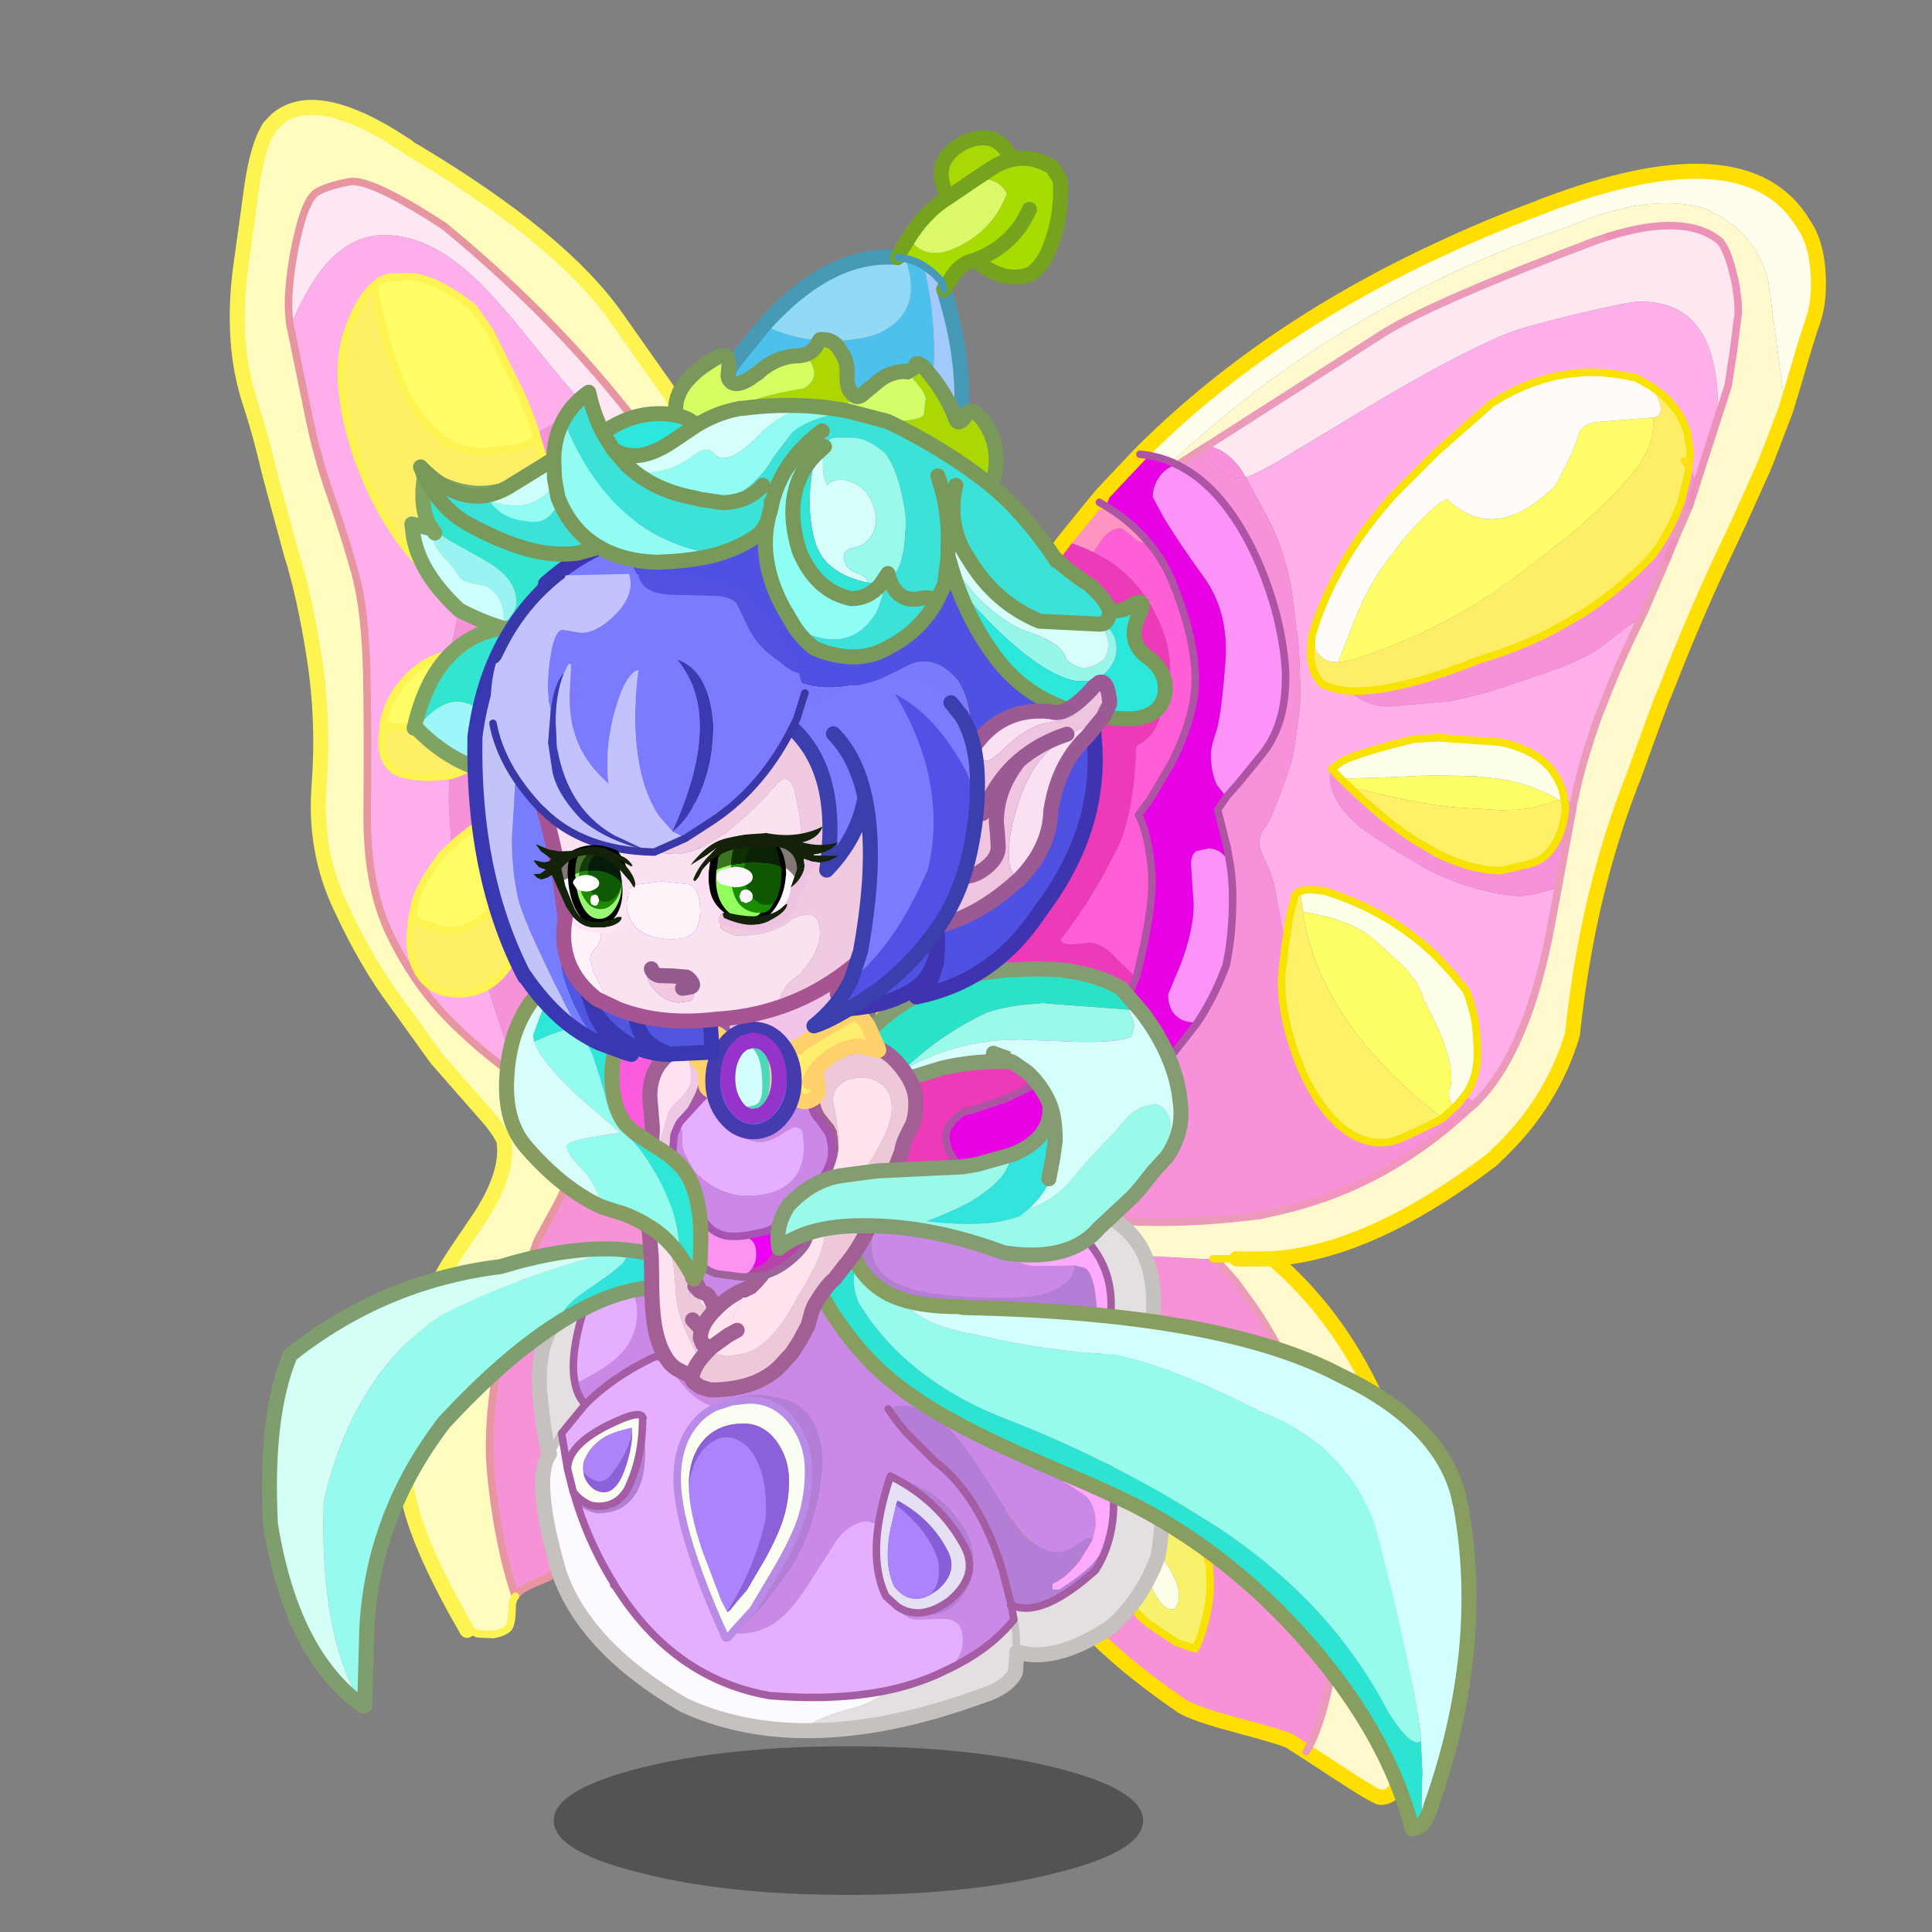 <svg xmlns:ffdec="https://www.free-decompiler.com/flash" xmlns:xlink="http://www.w3.org/1999/xlink" ffdec:objectType="frame" height="90" width="90" xmlns="http://www.w3.org/2000/svg"><rect width="100%" height="100%" fill="#808080" stroke="none"/><use ffdec:characterId="15" height="559" transform="translate(-45.436 -41.953) scale(.435)" width="553.7" xlink:href="#a"/><defs><g id="a" transform="translate(126.25 100.55)"><use ffdec:characterId="1" height="19.8" transform="translate(37.5 182.9) scale(.804)" width="78.5" xlink:href="#b"/><use ffdec:characterId="2" height="205.05" transform="translate(2.81 6.598) scale(.804)" width="67.6" xlink:href="#c"/><use ffdec:characterId="3" height="218.6" transform="translate(70.327 13.43) scale(.804)" width="128.6" xlink:href="#d"/><use ffdec:characterId="4" height="71.5" transform="translate(35.163 124.544) scale(.804)" width="85" xlink:href="#e"/><use ffdec:characterId="5" height="62.85" transform="translate(6.236 128.842) scale(.804)" width="56.65" xlink:href="#f"/><use ffdec:characterId="6" height="80.65" transform="translate(63.06 127.733) scale(.804)" width="91.1" xlink:href="#g"/><use ffdec:characterId="7" height="17.85" transform="translate(69.063 98.84) scale(.804)" width="30.35" xlink:href="#h"/><use ffdec:characterId="8" height="46.2" transform="translate(46.7 107.168) scale(.804)" width="13.85" xlink:href="#i"/><use ffdec:characterId="9" height="47.9" transform="translate(51.51 107.035) scale(.804)" width="31.8" xlink:href="#j"/><use ffdec:characterId="10" height="43.8" transform="translate(49.827 97.833) scale(.804)" width="28.95" xlink:href="#k"/><use ffdec:characterId="11" height="43.1" transform="translate(31.628 99.015) scale(.804)" width="91.85" xlink:href="#l"/><use ffdec:characterId="12" height="124.1" transform="translate(21.505 9.837) scale(.804)" width="102.35" xlink:href="#m"/><use ffdec:characterId="13" height="20.65" transform="matrix(-.106 -.263 .242 -.27 29.08 38.819)" width="17.35" xlink:href="#n"/><use ffdec:characterId="13" height="20.65" transform="matrix(-.377 .534 -.636 -.241 73.27 17.167)" width="17.35" xlink:href="#n"/><use ffdec:characterId="13" height="20.65" transform="matrix(-.588 .303 -.315 -.734 177.913 44.127)" width="17.35" xlink:href="#n"/><use ffdec:characterId="13" height="20.65" transform="matrix(-.163 -.153 .149 -.27 35.886 -14.448)" width="17.35" xlink:href="#n"/><use ffdec:characterId="13" height="20.65" transform="translate(-11.889 18.92) scale(.804)" width="17.35" xlink:href="#n"/><use ffdec:characterId="13" height="20.65" transform="matrix(.304 .087 0 .431 20.037 -21.36)" width="17.35" xlink:href="#n"/><use ffdec:characterId="13" height="20.65" transform="matrix(-.777 .286 -.456 -.66 25.278 6.539)" width="17.35" xlink:href="#n"/><use ffdec:characterId="13" height="20.65" transform="matrix(-.075 -.16 .295 -.244 75.503 3.921)" width="17.35" xlink:href="#n"/><use ffdec:characterId="13" height="20.65" transform="matrix(-.242 -.319 .342 -.432 43.693 44.849)" width="17.35" xlink:href="#n"/><use ffdec:characterId="13" height="20.65" transform="matrix(-.246 -.148 .342 -.432 97.825 37.756)" width="17.35" xlink:href="#n"/><use ffdec:characterId="13" height="20.65" transform="matrix(-.639 -.028 -.075 -.63 150.346 76.695)" width="17.35" xlink:href="#n"/><use ffdec:characterId="13" height="20.65" transform="matrix(.442 -.144 -.097 -.626 85.377 99.921)" width="17.35" xlink:href="#n"/><use ffdec:characterId="13" height="20.65" transform="matrix(-.325 -.089 .121 -.332 194.917 44.3)" width="17.35" xlink:href="#n"/><use ffdec:characterId="13" height="20.65" transform="matrix(-.421 -.168 .358 -.522 173.571 18.642)" width="17.35" xlink:href="#n"/><use ffdec:characterId="13" height="20.65" transform="matrix(-.467 .436 .435 .807 141.694 18.88)" width="17.35" xlink:href="#n"/><use ffdec:characterId="13" height="20.65" transform="matrix(.158 -.302 -.271 -.502 162.243 30.441)" width="17.35" xlink:href="#n"/><use ffdec:characterId="13" height="20.65" transform="matrix(.315 .02 .134 -.469 150.774 55.996)" width="17.35" xlink:href="#n"/><use ffdec:characterId="13" height="20.65" transform="matrix(.384 -.444 -.418 -.559 73.48 74.33)" width="17.35" xlink:href="#n"/><use ffdec:characterId="13" height="20.65" transform="matrix(-.271 .149 .104 .353 80.944 21.895)" width="17.35" xlink:href="#n"/><use ffdec:characterId="13" height="20.65" transform="matrix(.306 -.252 .371 .372 107.055 57.485)" width="17.35" xlink:href="#n"/><use ffdec:characterId="13" height="20.65" transform="matrix(-.268 .117 -.153 -.328 11.988 13.745)" width="17.35" xlink:href="#n"/><use ffdec:characterId="13" height="20.65" transform="matrix(.387 -.083 .222 .698 40.038 72.607)" width="17.35" xlink:href="#n"/><use ffdec:characterId="13" height="20.65" transform="matrix(.275 -.155 -.121 -.332 149.673 63.925)" width="17.35" xlink:href="#n"/><use ffdec:characterId="13" height="20.65" transform="matrix(-.325 -.089 .121 -.332 195.117 82.55)" width="17.35" xlink:href="#n"/><use ffdec:characterId="13" height="20.65" transform="matrix(.309 .019 .101 -.354 7.248 31.85)" width="17.35" xlink:href="#n"/><use ffdec:characterId="13" height="20.65" transform="matrix(.32 -.044 -.02 -.433 18.878 12.403)" width="17.35" xlink:href="#n"/><use ffdec:characterId="13" height="20.65" transform="matrix(-.287 .403 -.581 -.437 194.01 29.683)" width="17.35" xlink:href="#n"/><use ffdec:characterId="13" height="20.65" transform="matrix(-.681 -.412 .354 -.89 169.693 94.76)" width="17.35" xlink:href="#n"/><use ffdec:characterId="13" height="20.65" transform="matrix(-.524 -.239 .314 -.667 107.926 107.717)" width="17.35" xlink:href="#n"/><use ffdec:characterId="13" height="20.65" transform="matrix(.011 -.479 .774 .025 92.777 53.852)" width="17.35" xlink:href="#n"/><use ffdec:characterId="13" height="20.65" transform="matrix(-.42 .481 -.772 -.478 149.289 90.666)" width="17.35" xlink:href="#n"/><use ffdec:characterId="13" height="20.65" transform="matrix(.512 .129 -.124 .672 50.922 36.248)" width="17.35" xlink:href="#n"/><use ffdec:characterId="13" height="20.65" transform="matrix(-.037 -.224 .285 -.047 15.442 52.349)" width="17.35" xlink:href="#n"/><use ffdec:characterId="13" height="20.65" transform="matrix(.541 .011 .265 .673 12.41 84.406)" width="17.35" xlink:href="#n"/><use ffdec:characterId="13" height="20.65" transform="matrix(-.477 .004 -.047 .522 102.159 65.842)" width="17.35" xlink:href="#n"/><use ffdec:characterId="13" height="20.65" transform="matrix(-.305 -.523 .657 -.645 167.961 74.394)" width="17.35" xlink:href="#n"/><use ffdec:characterId="13" height="20.65" transform="matrix(.229 .441 .573 -.234 12.595 17.294)" width="17.35" xlink:href="#n"/><use ffdec:characterId="13" height="20.65" transform="matrix(-.415 .265 -.226 -.382 13.345 37.125)" width="17.35" xlink:href="#n"/><use ffdec:characterId="13" height="20.65" transform="matrix(-.305 -.523 .657 -.645 167.961 74.394)" width="17.35" xlink:href="#n"/><use ffdec:characterId="13" height="20.65" transform="matrix(-.206 -.114 .117 -.445 174.834 52.343)" width="17.35" xlink:href="#n"/><use ffdec:characterId="13" height="20.65" transform="matrix(.213 .013 .101 -.354 16.439 43.252)" width="17.35" xlink:href="#n"/><use ffdec:characterId="13" height="20.65" transform="matrix(-.392 .638 -.735 -.332 16.773 58.48)" width="17.35" xlink:href="#n"/><use ffdec:characterId="13" height="20.65" transform="matrix(.367 -.667 .884 .263 25.25 62.752)" width="17.35" xlink:href="#n"/></g><g id="c"><path d="M21.7-57.7h-.45q-1.9 0-3.95-1.15-1.4-.8-2.85-2.05l-1.05-1.05q-1.9-1.85-7.85-9.25Q.4-77.65-3.1-80.5q-5.2-4.25-10.4-4.25-4.65 0-8.25 4.5Q-23.9-77.5-26-72.6q-.4-2.5-.1-5.5.35-3.85 1.35-7.7 1-3.9 2.35-4.7 1.35-.8 4.25-1.35 2.75-.55 12.65 5.9 16 13.15 27.2 28.25" fill="#fee6f4" fill-rule="evenodd" transform="translate(34.05 102.75)"/><path d="M14.45-60.9q1.45 1.25 2.85 2.05 2.05 1.15 3.95 1.15h.45q6 8.1 10.6 16.8 1.65 7.65-.45 41.85-7.95.8-14.55 13.85-2.3 4.65-4.05 9.95-1.35 4.35-1.35 5.45 0 1.65 1.35 4.95 1.55 3.7 3.95 7.3 4.85 7.2 10.65 10.3L25.1 83q-9.05 2.55-13.05 6.6-1.05 1.05-2.3 2.9-.85 1.35-1.5 1.6-2.4.95-3.1 1.4-.75.45-1.15 1.05-1.4-3.9-2.45-10-1-6.25-1-9.65Q.55 67 4 56.95l2.95-7.85 2.8-5.15q2.15-4.35 2-6.45l-.4-2.5-2.45-3.15-3.6-3.6-.9-.65L2 20.65.25 15.3q2.9-1.65 4.5-6.25Q6.3 4.7 6.3-.45q0-2.8-.4-4.65l-.2-.8-.95-3.5-.05.05Q1.95-8.2-.85-6.3-3-4.85-4.5-3.45l-.1-1-.3-5.05.1-3.25q3.55-.85 6.8-4.45 3.85-4.2 6.15-10.95l-.6-.15L2-29.2l-2.95-.1-3 .3h-.15l-.7.1.65-2.85 1-4.75Q.35-34.6 4-34.6q4.5 0 5.9-2.85.95-1.85-.7-10.85-.95-5.15-2.3-9.45l-.15-.55 1.05-.6 1.75-1q2.2-1.2 4.2-1.2l.7.2" fill="#f693d6" fill-rule="evenodd" transform="translate(34.05 102.75)"/><path d="M21.7-57.7Q10.5-72.8-5.5-85.95q-9.9-6.45-12.65-5.9-2.9.55-4.25 1.35t-2.35 4.7q-1 3.85-1.35 7.7-.3 3 .1 5.5l.3 1.4 1.95 9.5q1.25 6.4 3.2 11.85 1.9 5.45 3.25 10.35 1.3 4.85 1.5 13.3.15 8.45.05 18.25-.1 9.85 3 16.3 3.1 6.45 7.7 11.2Q-1.1 23.6 4.4 27.6l.9.65 3.6 3.6L11.35 35l.4 2.5q.15 2.1-2 6.45l-2.8 5.15L4 56.95Q.55 67 .55 76.9q0 3.4 1 9.65 1.05 6.1 2.45 10-.45.6-.45 1.35 0 2.45-.55 2.95-.6.55-1.95.8l-2.1-.1q-.7-.4-1.4-.45-6.1-10.55-7.65-17-1.15-4.75-1.15-9.5 0-4.65 1.1-8.9.85-3.45 3.3-9.65.8-2 2.75-5l3.45-5.1Q3.3 39.8 2.4 35.6l-.1-.1q-.8-1.45-2-2.8l-6.8-7.75-5.5-7.65q-3.8-5.05-7.3-12.6-3.55-7.5-2.85-16.2.65-8.65-.65-17-1.3-8.3-3.05-13.8l-2.9-10.7q-1.2-5.2-2.55-9.3-1.35-4.05-1.65-8.45-.3-4.4.25-9l1.6-11.6q.75-5 2.05-7.3l.25-.45.9-.95.1-.1q5.25-4.45 17.1 3.4l.3.2.35.3.8.45q19.45 11.65 26.7 22.05l7.3 10.35q5.15 11.3 7.55 22.5-4.6-8.7-10.6-16.8" fill="#fffcbf" fill-rule="evenodd" transform="translate(34.05 102.75)"/><path d="M27.85 52.75q-5.8-3.1-10.65-10.3-2.4-3.6-3.95-7.3-1.35-3.3-1.35-4.95 0-1.1 1.35-5.45 1.75-5.3 4.05-9.95Q23.9 1.75 31.85.95q-1.3 20.95-4 51.8" fill="#fb5cdd" fill-rule="evenodd" transform="translate(34.05 102.75)"/><path d="m6.75-58.3.15.55q-1.2.95-3.05 1.4l-4.2.45q-10.55 0-14.5-22.1 1-.95 2.1-1.15h1.65q3.1-.5 7.95 2.9l1.5 1.1 2.25 3.2 4.15 8.4q1.1 2.45 2 5.25M-4.1-29h.15l3-.3 2.95.1q-1.5 2.65-4.25 5.25-2.25 2.2-4.7 3.45-2.45 1.3-4.35 1.3-1.4 0-2.25-.7.6-3.1 2.9-5.6Q-8-28.4-4.8-28.9l-.05.1.75-.2m-.4 25.55Q-3-4.85-.85-6.3q2.8-1.9 5.55-3.05l.05-.05.95 3.5.2.8L4.1-.55q-1.8 4-3.7 6-2.3 2.4-5.2 2.4-1.1 0-3.5-1l-1.5-.55.4-2.05q.6-2.45 3.6-6.45l1.3-1.25m-1.25-25.1.9-.25-.9.25h-.2.2" fill="#fffe66" fill-rule="evenodd" transform="translate(34.05 102.75)"/><path d="M-26-72.6q2.1-4.9 4.25-7.65 3.6-4.5 8.25-4.5 5.2 0 10.4 4.25 3.5 2.85 8.65 9.3 5.95 7.4 7.85 9.25l1.05 1.05-.7-.2q-2 0-4.2 1.2l-1.75 1-1.05.6q-.9-2.8-2-5.25L.6-71.95l-2.25-3.2-1.5-1.1q-4.85-3.4-7.95-2.9h-1.65q-1.1.2-2.1 1.15-1.3 1.15-2.45 3.45-2 4.15-1.9 8.55.1 4.4 1.8 9.8 1.8 5.55 4.8 10.3 3.3 5.15 7.3 8.05l2.15 1.35-1 4.75-.65 2.85q-3.2.5-5.85 3.4-2.3 2.5-2.9 5.6l-.25 2.45q0 3.1 1.95 4.15 1.4.75 4.9.75l2.15-.2-.1 3.25.3 5.05.1 1-1.3 1.25q-3 4-3.6 6.45l-.4 2.05-.25 2.55q0 3.1 1.4 5.05Q-7 16.3-3.6 16.3q2.15 0 3.85-1L2 20.65l2.4 6.95q-5.5-4-9.45-8.05-4.6-4.75-7.7-11.2-3.1-6.45-3-16.3.1-9.8-.05-18.25-.2-8.45-1.5-13.3-1.35-4.9-3.25-10.35-1.95-5.45-3.2-11.85l-1.95-9.5-.3-1.4" fill="#feaeeb" fill-rule="evenodd" transform="translate(34.05 102.75)"/><path d="M6.9-57.75q1.35 4.3 2.3 9.45 1.65 9 .7 10.85Q8.5-34.6 4-34.6q-3.65 0-7.15-1.9l-2.15-1.35q-4-2.9-7.3-8.05-3-4.75-4.8-10.3-1.7-5.4-1.8-9.8-.1-4.4 1.9-8.55 1.15-2.3 2.45-3.45 3.95 22.1 14.5 22.1l4.2-.45q1.85-.45 3.05-1.4M2-29.2l5.55.9.6.15Q5.85-21.4 2-17.2q-3.25 3.6-6.8 4.45l-2.15.2q-3.5 0-4.9-.75-1.95-1.05-1.95-4.15l.25-2.45q.85.7 2.25.7 1.9 0 4.35-1.3 2.45-1.25 4.7-3.45Q.5-26.55 2-29.2M5.9-5.1q.4 1.85.4 4.65 0 5.15-1.55 9.5-1.6 4.6-4.5 6.25-1.7 1-3.85 1-3.4 0-5.05-2.4-1.4-1.95-1.4-5.05l.25-2.55 1.5.55q2.4 1 3.5 1 2.9 0 5.2-2.4 1.9-2 3.7-6L5.9-5.1" fill="#ffef66" fill-rule="evenodd" transform="translate(34.05 102.75)"/><path d="m25.1 83 2.75-30.25q2.7-30.85 4-51.8 2.1-34.2.45-41.85" fill="none" stroke="red" stroke-linecap="round" stroke-linejoin="round" transform="translate(34.05 102.75)"/><path d="M21.7-57.7Q10.5-72.8-5.5-85.95q-9.9-6.45-12.65-5.9-2.9.55-4.25 1.35t-2.35 4.7q-1 3.85-1.35 7.7-.3 3 .1 5.5l.3 1.4 1.95 9.5q1.25 6.4 3.2 11.85 1.9 5.45 3.25 10.35 1.3 4.85 1.5 13.3.15 8.45.05 18.25-.1 9.85 3 16.3 3.1 6.45 7.7 11.2Q-1.1 23.6 4.4 27.6l.9.65 3.6 3.6L11.35 35l.4 2.5q.15 2.1-2 6.45l-2.8 5.15L4 56.95Q.55 67 .55 76.9q0 3.4 1 9.65 1.05 6.1 2.45 10 .4-.6 1.15-1.05.7-.45 3.1-1.4.65-.25 1.5-1.6 1.25-1.85 2.3-2.9 4-4.05 13.05-6.6m7.2-123.9q-4.6-8.7-10.6-16.8" fill="none" stroke="#e795a1" stroke-linecap="round" stroke-linejoin="round" transform="translate(34.05 102.75)"/><path d="M31.6 203.85q-6.1-10.55-7.65-17-1.15-4.75-1.15-9.5 0-4.65 1.1-8.9.85-3.45 3.3-9.65.8-2 2.75-5l3.45-5.1q3.95-6.15 3.05-10.35l-.1-.1q-.8-1.45-2-2.8l-6.8-7.75-5.5-7.65q-3.8-5.05-7.3-12.6-3.55-7.5-2.85-16.2.65-8.65-.65-17-1.3-8.3-3.05-13.8l-2.9-10.7q-1.2-5.2-2.55-9.3Q1.4 36.4 1.1 32q-.3-4.4.25-9l1.6-11.6Q3.7 6.4 5 4.1l.25-.45.9-.95.1-.1Q11.5-1.85 23.35 6l.3.2.35.3.8.45Q44.25 18.6 51.5 29l7.3 10.35q5.15 11.3 7.55 22.5" fill="none" stroke="#fdf451" stroke-linecap="round" stroke-linejoin="round" stroke-width="2"/><path d="m6.75-58.3.15.55q1.35 4.3 2.3 9.45 1.65 9 .7 10.85Q8.5-34.6 4-34.6q-3.65 0-7.15-1.9l-2.15-1.35q-4-2.9-7.3-8.05-3-4.75-4.8-10.3-1.7-5.4-1.8-9.8-.1-4.4 1.9-8.55 1.15-2.3 2.45-3.45 3.95 22.1 14.5 22.1l4.2-.45q1.85-.45 3.05-1.4M-4.8-28.9l.7-.1h.15l3-.3 2.95.1 5.55.9.6.15Q5.85-21.4 2-17.2q-3.25 3.6-6.8 4.45l-2.15.2q-3.5 0-4.9-.75-1.95-1.05-1.95-4.15l.25-2.45q.85.7 2.25.7 1.9 0 4.35-1.3 2.45-1.25 4.7-3.45Q.5-26.55 2-29.2M-4.5-3.45Q-3-4.85-.85-6.3q2.8-1.9 5.55-3.05l.05-.05.95 3.5.2.8q.4 1.85.4 4.65 0 5.15-1.55 9.5-1.6 4.6-4.5 6.25-1.7 1-3.85 1-3.4 0-5.05-2.4-1.4-1.95-1.4-5.05l.25-2.55 1.5.55q2.4 1 3.5 1 2.9 0 5.2-2.4 1.9-2 3.7-6L5.9-5.1M-14.85-78q1-.95 2.1-1.15h1.65q3.1-.5 7.95 2.9l1.5 1.1 2.25 3.2 4.15 8.4q1.1 2.45 2 5.25m-11.6 29.5.75-.2m-.75.2-.9.25h-.2.2m-7.8 8.65q.6-3.1 2.9-5.6Q-8-28.4-4.8-28.9m-5 35.2.4-2.05q.6-2.45 3.6-6.45l1.3-1.25m8.5 100q-.45.6-.45 1.35 0 2.45-.55 2.95-.6.55-1.95.8l-2.1-.1q-.7-.4-1.4-.45" fill="none" stroke="#fdf451" stroke-linecap="round" stroke-linejoin="round" transform="translate(34.05 102.75)"/></g><g id="d"><path d="m58.95-76.45-2.3-17.2q-1.8-6.95-8.4-9.6l-.4-.2q-7.45-1.95-17.7 2.5l-.3.1q-15 4.9-30.2 14.15l-.15.1-.45.25q-11.75 7.3-21.85 16.8-2.05-.85-4.25-1.05 16.2-16.25 39.6-27.15 6.35-3 13.2-5.55l1-.4q27-10.3 34.6 2.45 1.6 2.25 1.9 6.1.3 3.85-.6 6.6-.95 2.7-2.55 8.3l-1.15 3.8" fill="#fffdee" fill-rule="evenodd" transform="translate(64.3 109.3)"/><path d="m35.3-99.6-1.65.55Q12.05-90.9 5.4-86.75l-23.45 15-.35.2-3.25 2.1-.35.25h-.1l-.7-.35q10.1-9.5 21.85-16.8l.45-.25.15-.1q15.2-9.25 30.2-14.15l.3-.1q10.25-4.45 17.7-2.5l.4.2q6.6 2.65 8.4 9.6l2.3 17.2-2.55 6.65-.5 1.2-2.75 6.1-.45 1-2.65 5.65q-3.7 8-6.9 16.25l-.65 1.55-1.05 2.8-2.85 7.85-.25.6-.45 1.2q-2.4 6.4-4.15 13.55Q31.6-3.2 30.55 6.7q-2.75 9.15-10.05 16l-.6.6-.25.2q-3.55 2.7-7 4.85-11.8 7.45-22 8.2l.4.35Q5.6 49.65 9.95 73.15l.05.35-.05.2q2.4 13.55-1.9 26.2l.05.35v2.15q0 2.05-.45 3.45-.8 2.45-2.65 2.45-.6 0-6.15-3.65l-3.75-2.45q1.85-2.95 3.2-9.55 1.75-8.7 1.75-16.5l-.15-5.3-.95-3.35-.65-2.3q-1.8-5.65-4.75-12.35-2.95-6.65-6.35-11.2l-1.55-2.1-1.9-2.15-.8-.7-.3-.05.05-.1.3-.3-.35.4-10.55-.55-12.5-.75-8.2-1.2q-2.55-.7-6.05-2.65l.3-.2q2.95-1.85 5.2-3.95 15.85 6.3 37.9 3.45l.3-.05 2.5-.55 1.8-.45Q6 26.4 16.15 17.15l1.6-1.4.25-.3q1.35-1.35 2.5-3.1 5-7.4 7.45-21.5l.55-2.9.15-.8L30.6-23.4l.05-.45.65-2.95q1-4.05 2.55-8.45l1.7-4.35q1.8-4.4 4.15-9.15l.4-.8 3.1-7.25.85-2.1 2.1-4.85.95-2.95 2.75-8.55 1.45-4.5.7-4.6.65-5.1q0-2.8-.85-5.85-.65-2.55-1.6-3.7-4.6-3.8-14.9-.6M-14.2 36.55h-3.1 3.1l1.05.05 3.8-.05-3.8.05-1.05-.05" fill="#fff9cd" fill-rule="evenodd" transform="translate(64.3 109.3)"/><path d="m-18.05-71.75 23.45-15q6.65-4.15 28.25-12.3l1.65-.55q10.3-3.2 14.9.6.95 1.15 1.6 3.7.85 3.05.85 5.85l-.65 5.1-.7 4.6-1.45 4.5.1-1.2q0-7.8-2.9-11.35-2.55-3.15-7.5-3.15-1.5 0-8.55 1.7-7.1 1.7-9.35 2.65Q13.8-83.35-.3-74.7l-8.55 5.15q-2.8 1.6-4.1 2l-.65-1.05q-1.85-2.6-4.45-3.15" fill="#fee7f1" fill-rule="evenodd" transform="translate(64.3 109.3)"/><path d="M49.85-75.25 47.1-66.7l-1-2.35.05-.75.1-1.2-.4-2.5q-.9-3-3.5-5.2l-1.3-.95-1.95-1.1-1.4-.3q-9.3-1.85-17.95 3.7l-.05.05-7.15 6.3-5.7 5.7q-8.05 8.8-11.05 19v.3l-.05.4-.1 1.95.35 1.7q.4 1.1 1.25 1.95 1.4.75 3.55.9Q3.15-37 6.2-37l7.85-.7q3.05-.55 6.95-1.75l.45-.15 3.25-1.1 4.55-1.6.95-.4 1.95-.9 1.6-.9 2.4-1.8 1.6-1.3 1.9-1.1.05-.05Q37.35-44 35.55-39.6l-1.7 4.35q-1.55 4.4-2.55 8.45l-.65 2.95-.25-.25-.85-.7-.1.05-.25-1.2q-.5-1.4-1.35-2.5l-.1-.2-.65-.65Q25-31.4 21-32.25l-8.4-.6-3.15.2-.3.05q-6.8 1.7-9.25 2.85l-1.4 1.05-.2.3v1.25q.25 3.25 4.5 6.6L6.65-18l3.25 1.9q3.05 1.9 7.2 3.15 3.9 1.15 6.65 1.2h.05l1.85-.3.5-.15 2.5-.65-.15.8-.55 2.9q-2.45 14.1-7.45 21.5-1.15 1.75-2.5 3.1l-.25.3-.95-.45-.65-.4q1.8-2.3 1.75-5.85-.05-3.55-.7-5.85-.65-2.3-.9-2.5l-1.7-2.1-1.95-2.1q-6.15-6.1-15-8.9-2.35-.4-3.35 0-.85.35-.85 1.15l-.4 1.55-.25 1.2-.3 2-.2 1.3-.75-4.2-.75-4q-.4-1.5-1.25-3.25-.7-1.45-.7-2.2l.1-.7.05-.25.35-.75q.6-.7 1.2-2.05l.35-.85.45-1.15q1.45-3.75 2-5.85l.45-3q.5-3.35.5-4.75 0-4.85-.3-7.75l-.9-7-.05-.25q-1.1-5.6-3.6-9.9L-12-65.85l-.95-1.7q1.3-.4 4.1-2L-.3-74.7q14.1-8.65 21.95-11.9 2.25-.95 9.35-2.65 7.05-1.7 8.55-1.7 4.95 0 7.5 3.15 2.9 3.55 2.9 11.35l-.1 1.2" fill="#feaee9" fill-rule="evenodd" transform="translate(64.3 109.3)"/><path d="m41.05-79.65 1.3.95q2.6 2.2 3.5 5.2l.4 2.5-.1 1.2-.05.75-.65-.65.65.65-.25 1.55-.75 3q-1.15 3.45-3.25 6.5l-.7.95q-4.05 4.3-9 7.5L30.2-48.4q-5.5 3.25-12 5.15-3 1.2-5.6 2.05Q5.2-38.8.8-39.1q-2.15-.15-3.55-.9-.85-.85-1.25-1.95l-.35-1.7.15-1.8.75 1.2Q-2.45-43-1.6-43l.95.1 1.85-.3 2.65-.9 3-1.15q2.95-1.2 5.75-2.6 6.55-3.3 11.9-7.6l5.7-4.4 1.95-1.7 2.8-2.6.35-.35q2.95-2.9 4.5-5.3 1.2-2 1.45-3.65l.1-2.05q2.1-.4-.3-4.15" fill="#feee67" fill-rule="evenodd" transform="translate(64.3 109.3)"/><path d="M41.35-75.5h-.05l-7.5.6q-2.15.3-2.45 1.8-.75 2.45-3.05 6.6l-.05.1q-7.75 7.6-13.9 2.2l-.15-.15-.05-.05q-.15-.55-1.6.5l-1.85 1.7q-2.25 2.25-4.65 5.5-2.45 3.2-4.35 7.75L-.65-42.9l-.95-.1q-.85 0-1.85-1.25l-.75-1.2v-.85q3-10.2 11.05-19l5.7-5.7 7.15-6.3.05-.05q8.65-5.55 17.95-3.7l1.4.3 1.95 1.1q2.4 3.75.3 4.15" fill="#fffbf8" fill-rule="evenodd" transform="translate(64.3 109.3)"/><path d="m-.65-42.9 2.35-6.05q1.9-4.55 4.35-7.75 2.4-3.25 4.65-5.5l1.85-1.7q1.45-1.05 1.6-.5l.05.05.15.15q6.15 5.4 13.9-2.2l.05-.1q2.3-4.15 3.05-6.6.3-1.5 2.45-1.8l7.5-.6h.05l-.1 2.05Q41-71.8 39.8-69.8q-1.55 2.4-4.5 5.3l-.35.35-2.8 2.6-1.95 1.7-5.7 4.4q-5.35 4.3-11.9 7.6-2.8 1.4-5.75 2.6l-3 1.15-2.65.9-1.85.3" fill="#fffe68" fill-rule="evenodd" transform="translate(64.3 109.3)"/><path d="m47.1-66.7-.95 2.95-2.1 4.85-.85 2.1-3.1 7.25-.4.8-.05.05-1.9 1.1-1.6 1.3-2.4 1.8-1.6.9-1.95.9-.95.4-4.55 1.6-3.25 1.1-.45.15q-3.9 1.2-6.95 1.75L6.2-37q-3.05 0-5.4-2.1 4.4.3 11.8-2.1 2.6-.85 5.6-2.05 6.5-1.9 12-5.15l1.95-1.15q4.95-3.2 9-7.5l.7-.95q2.1-3.05 3.25-6.5l.75-3 .25-1.55 1 2.35M30.65-23.85l-.05.45-1.95 10.55-2.5.65-.5.15-1.85.3h-.05q-2.75-.05-6.65-1.2-4.15-1.25-7.2-3.15L6.65-18 2.8-20.55q-4.25-3.35-4.5-6.6v-1.25l.2-.3.05.1 1.15 1.2.2.2.95.9q4.55 4.4 8.5 7l3.25 1.9q4.45 2.2 8.4 2.25h.05l3.8-.9q1.05-.3 1.95-.95l.15-.1q1.6-1.55 2.25-3.95.65-2.4.3-3.3l-.05-.4.1-.05.85.7.25.25m-12.9 39.6-1.6 1.4Q6 26.4-6.65 29.75l-1.8.45-2.5.55-.3.05q-22.05 2.85-37.9-3.45l2.65-2.8 2.6-.4 2.6-1.3q11.55-7.1 16.05-11.15l2.8-2.7 3.05-3.9q2.35-3.55 3.85-7.7.85-4 .85-8.95 0-2.05-.3-4.25l-.45-2.5-1.25-4.95 1.15-1.7 1.75-2 2.9-3.55q3.25-3.95 3.25-10.25v-.8Q-7.8-44.85-8.8-49q-1.4-5.4-3.75-9.9-3.95-7.5-9.35-10.2l-.1-.1.35-.25 3.25-2.1q.55 1.85 1.95 3t2.75 1.15l.75-.15.95 1.7 1.45 2.75q2.5 4.3 3.6 9.9l.05.25.9 7q.3 2.9.3 7.75 0 1.4-.5 4.75l-.45 3q-.55 2.1-2 5.85l-.45 1.15-.35.85q-.6 1.35-1.2 2.05l-.35.75-.05.25-.1.7q0 .75.7 2.2.85 1.75 1.25 3.25l.75 4 .75 4.2-.45 3.8-.05.85q0 3.75 1.25 7.9 1.25 4.3 3.3 7.6 2.3 3.6 5 5.15 2.4 1.3 4.85.9l1-.3h.15l.05-.05.55-.25 1.35-.6 3.35-1.6.1-.05.05-.05.45-.25 1.8-1.65h.05l1-1.25.05-.05.65.4.95.45" fill="#f791da" fill-rule="evenodd" transform="translate(64.3 109.3)"/><path d="M-22.1-69.2h.1l.1.1q5.4 2.7 9.35 10.2 2.35 4.5 3.75 9.9 1 4.15 1.15 7.45v.8q0 6.3-3.25 10.25l-2.9 3.55-1.75 2-1.25-1.6q-.8-1.65-.8-4.05 0-1.15.7-3.05.65-1.95 1.2-8.9.6-6.95-2.85-11.7-3.4-4.7-5.35-7.95l-1.45-2.7q0-1.75 1.25-3.15.85-.95 2-1.15m7.1 53.4q.3 2.2.3 4.25 0 4.95-.85 8.95-1.5 4.15-3.85 7.7h-.2q-1.75 0-2.7-.95-1-1-1-2.8l1.7-4.1q1.7-4.5 1.7-8l-.2-2.7-.15-2.6q0-1.2.7-1.7l1.6-.35q1.2 0 2 .8.6.55.95 1.5" fill="#fd93f8" fill-rule="evenodd" transform="translate(64.3 109.3)"/><path d="m-1.5-28.7 1.4-1.05q2.45-1.15 9.25-2.85l.3-.05 3.15-.2 8.4.6q4 .85 6.1 2.95l.65.65.1.2q.85 1.1 1.35 2.5l.25 1.2-.7.2q-3.5-2.1-7.75-2.8l-3.25-.35q-6.25-.25-9.8.05L.3-27.4h-.6l-1.15-1.2-.05-.1m-4.2 16.3q1-.4 3.35 0 8.85 2.8 15 8.9l1.95 2.1L16.3.7q.25.2.9 2.5t.7 5.85q.05 3.55-1.75 5.85l-.05.05-1 1.25H15l-.7-.55-.2-1v-.45l.05-.3h.1q1-3.6-3.5-11.8l-.25-.9-.8-1.55-1.45-1.9-4.2-3.8Q.9-8.7-5.35-9.65l-.35-2.75m-21.45 86.85q1.75 0 3.65 2.75 1.65 2.55 1.65 4.15 0 .8-.25 1.3-.25.6-.75.6-1.4 0-2.85-3.4-1.3-3.05-1.45-5.4" fill="#fdffe8" fill-rule="evenodd" transform="translate(64.3 109.3)"/><path d="M-.3-27.4h.6l7.65-.25q3.55-.3 9.8-.05l3.25.35q4.25.7 7.75 2.8-4.45 1.4-6.15 1.3l-1.6.05-6.4-.4-2-.25Q7.95-24.55.85-26.3l-.95-.9-.2-.2M-5.35-9.65q6.25.95 9.4 3.6l4.2 3.8L9.7-.35l.8 1.55.25.9q4.5 8.2 3.5 11.8h-.1l-.05.3v.45l.2 1 .7.55h.05l-1.8 1.65Q-3.15 5.1-5.35-9.65" fill="#feff65" fill-rule="evenodd" transform="translate(64.3 109.3)"/><path d="m-22.8-69.55.7.35q-1.15.2-2 1.15-1.25 1.4-1.25 3.15l1.45 2.7q1.95 3.25 5.35 7.95 3.45 4.75 2.85 11.7-.55 6.95-1.2 8.9-.7 1.9-.7 3.05 0 2.4.8 4.05l1.25 1.6-1.15 1.7 1.25 4.95.45 2.5q-.35-.95-.95-1.5-.8-.8-2-.8l-1.6.35q-.7.5-.7 1.7l.15 2.6.2 2.7q0 3.5-1.7 8l-1.7 4.1q0 1.8 1 2.8.95.95 2.7.95h.2L-22.45 9l-2.8 2.7q-4.5 4.05-16.05 11.15l-2.6 1.3-2.6.4-1.15.2-1.25.05q-2.05 0-3.15-1.85-.85-1.3-.85-2.75 0-1.1 1.2-2.3 1.1-1.1 1.8-1.05h.15l4.85-1.65q4.3-1.8 7.95-4.8l2.75-2.55 2.6-2.5Q-29.15 3-27.65-.7l.1-.2q2.15-8.45 2.1-12.9 0-1.8-.45-4.4-.6-3.1-1.35-4.35l1.55-2.1 2.75-4.65q3.55-6.85 3.25-12.25-.3-5.45-3.05-12.1-1.2-2.9-3.15-5.2-2.6-3.15-6.55-5.35l.5-1.2 4.9-5.2q2.2.2 4.25 1.05" fill="#e801e5" fill-rule="evenodd" transform="translate(64.3 109.3)"/><path d="m-37.15-59.05 4.35-5.35.35.2q3.95 2.2 6.55 5.35l-.55.05q-.85 0-1.8-1l-1.3-.95q-1.4 0-2.55 1.5l-1.15 1.7q-1.8-.9-3.9-1.5" fill="#ff93c2" fill-rule="evenodd" transform="translate(64.3 109.3)"/><path d="M-25.9-58.85q1.95 2.3 3.15 5.2Q-20-47-19.7-41.55q.3 5.4-3.25 12.25l-2.75 4.65-1.55 2.1q.75 1.25 1.35 4.35.45 2.6.45 4.4.05 4.45-2.1 12.9l-2.4-2.3Q-32-5.55-33.9-5.55l-1.05.15-1.4.1-.75-.15q-.35-.15-.5-.35V-6q3.9-4.95 7.05-11.2 2.7-4.65 3-14.55 1.6-.85 2.4-2.1 4-8 .35-15.1l-.25-.4-.05-.2q-2.7-5.35-8.15-8l1.15-1.7q1.15-1.5 2.55-1.5l1.3.95q.95 1 1.8 1l.55-.05" fill="#ff5ed6" fill-rule="evenodd" transform="translate(64.3 109.3)"/><path d="m-18.4-71.55.35-.2q2.6.55 4.45 3.15l.65 1.05-.75.15q-1.35 0-2.75-1.15t-1.95-3" fill="#fa90db" fill-rule="evenodd" transform="translate(64.3 109.3)"/><path d="M-49.15 27.35q-2.25 2.1-5.2 3.95l-.3.2-7 4.45-.25-.95q-2.05-9-1.05-19.75l.2-1.9q.45-4.25 1.35-8.45l.1-.4.05-.5.55-4.05.2-1.35q3.4-21.45 11.7-38.9 4.95-10 11.65-18.75 2.1.6 3.9 1.5 5.45 2.65 8.15 8l.05.2.25.4q3.65 7.1-.35 15.1-.8 1.25-2.4 2.1-.3 9.9-3 14.55Q-33.7-10.95-37.6-6v.2q.15.2.5.35l.75.15 1.4-.1 1.05-.15q1.9 0 3.95 2.35l2.4 2.3q-1-.75-.1.2-1.5 3.7-3.95 6.05l-2.6 2.5-2.75 2.55q-3.65 3-7.95 4.8l-4.85 1.65h-.15q-.7-.05-1.8 1.05-1.2 1.2-1.2 2.3 0 1.45.85 2.75 1.1 1.85 3.15 1.85l1.25-.05 1.15-.2-2.65 2.8" fill="#ed3ab8" fill-rule="evenodd" transform="translate(64.3 109.3)"/><path d="m28.75-24.55.7-.2.05.4q.35.9-.3 3.3-.65 2.4-2.25 3.95l-.15.1q-.9.65-1.95.95l-3.8.9H21q-3.95-.05-8.4-2.25l-3.25-1.9q-3.95-2.6-8.5-7 7.1 1.75 11.75 2.45l2 .25 6.4.4 1.6-.05q1.7.1 6.15-1.3M-5.7-12.4l.35 2.75q2.2 14.75 18.6 27.5l-.45.25-.05.05-.1.05-3.35 1.6-1.35.6-.55.25-.05.05H7.2l-1 .3q-2.45.4-4.85-.9-2.7-1.55-5-5.15-2.05-3.3-3.3-7.6Q-8.2 3.2-8.2-.55l.05-.85.45-3.8.2-1.3.3-2 .25-1.2.4-1.55q0-.8.85-1.15" fill="#fef167" fill-rule="evenodd" transform="translate(64.3 109.3)"/><path d="M-54.65 31.5q3.5 1.95 6.05 2.65l8.2 1.2 12.5.75 10.55.55.3.05.8.7 1.9 2.15 1.55 2.1q3.4 4.55 6.35 11.2 2.95 6.7 4.75 12.35l.65 2.3.95 3.35.15 5.3q0 7.8-1.75 16.5-1.35 6.6-3.2 9.55l-2.25-1.45q-1.35-.55-5.8-1.75l-1.25-.35q-5.4-1.4-7.35-2.55l-.1-.1q-16.45-11.25-21.1-23.1l-5.45-14.2q-.85-2.4-3.35-15.35-7.85.6-10.1-7.4l7-4.45m36.85 46q-2.25-9.75-6.6-11.15-4.45-1.45-6.45 1-.85 5.4-.7 6.85.2 1.8 1.65 5.45 1.45 3.55 4.05 5.55l3.65 2.45 2.5.85q.8-1.4 1.45-4.15.6-2.7.55-4.8l-.1-2.05" fill="#f792d8" fill-rule="evenodd" transform="translate(64.3 109.3)"/><path d="M-30.85 67.35q2-2.45 6.45-1 4.35 1.4 6.6 11.15l.1 2.05q.05 2.1-.55 4.8-.65 2.75-1.45 4.15l-2.5-.85-3.65-2.45q-2.6-2-4.05-5.55-1.45-3.65-1.65-5.45-.15-1.45.7-6.85m3.7 7.1q.15 2.35 1.45 5.4 1.45 3.4 2.85 3.4.5 0 .75-.6.25-.5.25-1.3 0-1.6-1.65-4.15-1.9-2.75-3.65-2.75" fill="#f8f16c" fill-rule="evenodd" transform="translate(64.3 109.3)"/><path d="M54.95 145.85q10.2-.75 22-8.2 3.45-2.15 7-4.85l.25-.2.6-.6q7.3-6.85 10.05-16 1.05-9.9 3.2-18.75 1.75-7.15 4.15-13.55l.45-1.2.25-.6 2.85-7.85 1.05-2.8.65-1.55q3.2-8.25 6.9-16.25L117 47.8l.45-1 2.75-6.1.5-1.2 2.55-6.65 1.15-3.8q1.6-5.6 2.55-8.3.9-2.75.6-6.6-.3-3.85-1.9-6.1-7.6-12.75-34.6-2.45l-1 .4q-6.85 2.55-13.2 5.55-23.4 10.9-39.6 27.15l-4.9 5.2-.5 1.2-.35-.2.85-1m22.6 101.95.4.35q14.55 12.75 18.9 36.25l.05.35-.05.2q2.4 13.55-1.9 26.2l.05.35v2.15q0 2.05-.45 3.45-.8 2.45-2.65 2.45-.6 0-6.15-3.65l-3.75-2.45-2.25-1.45q-1.35-.55-5.8-1.75l-1.25-.35q-5.4-1.4-7.35-2.55l-.1-.1q-16.45-11.25-21.1-23.1L16.1 168q-.85-2.4-3.35-15.35-7.85.6-10.1-7.4l-.25-.95q-2.05-9-1.05-19.75l.2-1.9Q2 118.4 2.9 114.2l.1-.4.05-.5.55-4.05.2-1.35Q7.2 86.45 15.5 69q4.95-10 11.65-18.75l4.35-5.35" fill="none" stroke="#ffde00" stroke-linecap="round" stroke-linejoin="round" stroke-width="2"/><path d="m-18.05-71.75 23.45-15q6.65-4.15 28.25-12.3l1.65-.55m10.85 35.85-2.1 4.85m-.85 2.1-3.1 7.25-.4.8Q37.35-44 35.55-39.6l-1.7 4.35q-1.55 4.4-2.55 8.45l-.65 2.95-.05.45-1.95 10.55-.15.8-.55 2.9q-2.45 14.1-7.45 21.5-1.15 1.75-2.5 3.1l-.25.3-1.6 1.4m-22.8 12.6-1.8.45-2.5.55m-.3.05q-22.05 2.85-37.9-3.45m27.5-96.8 3.25-2.1.35-.2m.7 108.4.3.05.8.7 1.9 2.15 1.55 2.1q3.4 4.55 6.35 11.2 2.95 6.7 4.75 12.35l.65 2.3.95 3.35.15 5.3q0 7.8-1.75 16.5-1.35 6.6-3.2 9.55" fill="none" stroke="#eb9aba" stroke-linecap="round" stroke-linejoin="round" transform="translate(64.3 109.3)"/><path d="M35.3-99.6q10.3-3.2 14.9.6.95 1.15 1.6 3.7.85 3.05.85 5.85l-.65 5.1-.7 4.6-1.45 4.5-2.75 8.55-.95 2.95m-2.1 4.85-.85 2.1" fill="none" stroke="#ec92b8" stroke-linecap="round" stroke-linejoin="round" transform="translate(64.3 109.3)"/><path d="m41.05-79.65 1.3.95q2.6 2.2 3.5 5.2l.4 2.5-.1 1.2-.05.75-.25 1.55-.75 3q-1.15 3.45-3.25 6.5l-.7.95q-4.05 4.3-9 7.5L30.2-48.4q-5.5 3.25-12 5.15-3 1.2-5.6 2.05Q5.2-38.8.8-39.1q-2.15-.15-3.55-.9-.85-.85-1.25-1.95l-.35-1.7.1-1.95.05-.4v.55l-.15 1.8m45.4-36-1.95-1.1-1.4-.3q-9.3-1.85-17.95 3.7l-.05.05-7.15 6.3-5.7 5.7q-8.05 8.8-11.05 19v.3m33.65 21.25-.25-1.2q-.5-1.4-1.35-2.5l-.1-.2-.65-.65Q25-31.4 21-32.25l-8.4-.6-3.15.2-.3.05q-6.8 1.7-9.25 2.85l-1.4 1.05.05.1 1.15 1.2.2.2.95.9q4.55 4.4 8.5 7l3.25 1.9q4.45 2.2 8.4 2.25h.05l3.8-.9q1.05-.3 1.95-.95l.15-.1q1.6-1.55 2.25-3.95.65-2.4.3-3.3l-.05-.4M16.15 14.9q1.8-2.3 1.75-5.85-.05-3.55-.7-5.85-.65-2.3-.9-2.5l-1.7-2.1-1.95-2.1q-6.15-6.1-15-8.9-2.35-.4-3.35 0-.85.35-.85 1.15l-.4 1.55-.25 1.2-.3 2-.2 1.3-.45 3.8-.05.85q0 3.75 1.25 7.9 1.25 4.3 3.3 7.6 2.3 3.6 5 5.15 2.4 1.3 4.85.9l1-.3h.15l.05-.05.55-.25 1.35-.6 3.35-1.6.1-.05.05-.05.45-.25 1.8-1.65m.05 0 1-1.25.05-.05m-20.4-60.5.05.15M-17.8 77.5l.1 2.05q.05 2.1-.55 4.8-.65 2.75-1.45 4.15l-2.5-.85-3.65-2.45q-2.6-2-4.05-5.55-1.45-3.65-1.65-5.45-.15-1.45.7-6.85" fill="none" stroke="#f8e201" stroke-linecap="round" stroke-linejoin="round" transform="translate(64.3 109.3)"/><path d="M-49.15 27.35q-2.25 2.1-5.2 3.95l-.3.2-7 4.45m107.75-105-.65-.65M-46.5 24.55l-2.65 2.8m18.3 40q2-2.45 6.45-1 4.35 1.4 6.6 11.15" fill="none" stroke="#ffde1b" stroke-linecap="round" stroke-linejoin="round" transform="translate(64.3 109.3)"/><path d="m-22.8-69.55.7.35m-4.95-1.4q2.2.2 4.25 1.05m7.25 44.6 1.75-2 2.9-3.55q3.25-3.95 3.25-10.25v-.8Q-7.8-44.85-8.8-49q-1.4-5.4-3.75-9.9-3.95-7.5-9.35-10.2l-.1-.1m6.45 44.25-1.15 1.7 1.25 4.95.45 2.5q.3 2.2.3 4.25 0 4.95-.85 8.95-1.5 4.15-3.85 7.7L-22.45 9l-2.8 2.7q-4.5 4.05-16.05 11.15l-2.6 1.3-2.6.4-1.15.2-1.25.05q-2.05 0-3.15-1.85-.85-1.3-.85-2.75 0-1.1 1.2-2.3 1.1-1.1 1.8-1.05h.15l4.85-1.65q4.3-1.8 7.95-4.8l2.75-2.55 2.6-2.5Q-29.15 3-27.65-.7m-4.8-63.5q3.95 2.2 6.55 5.35 1.95 2.3 3.15 5.2Q-20-47-19.7-41.55q.3 5.4-3.25 12.25l-2.75 4.65-1.55 2.1q.75 1.25 1.35 4.35.45 2.6.45 4.4.05 4.45-2.1 12.9" fill="none" stroke="#ad54a4" stroke-linecap="round" stroke-linejoin="round" transform="translate(64.3 109.3)"/><path d="M16.15 17.15Q6 26.4-6.65 29.75m-4.3 1-.3.05" fill="none" stroke="#f195be" stroke-linecap="round" stroke-linejoin="round" transform="translate(64.3 109.3)"/><path d="m50.1 145.85 1.05.05 3.8-.05" fill="none" stroke="#fbe209" stroke-linecap="round" stroke-linejoin="round" stroke-width="2"/><path d="M-17.3 36.55h3.1" fill="none" stroke="#fbe209" stroke-linecap="round" stroke-linejoin="round" transform="translate(64.3 109.3)"/></g><g id="e"><path d="m29.5-32.05 1.15-.5 2.75-1.35q8.15 3.65 6.7 15.4l-.05.25-.1.6q-.7 3.1-3.9 6.35l2.7 4.25q4 7.75 2.15 18.9l-.05.1q-2.2 5.75-6.25 9.25l-.1.05q-7.35 4.85-12.4 3.25l-.15-2.65-.25-1.65.25 1.65.15 2.65-.2 2.75q-.8 1.7-3.65 2.85h-.1l-.2.1-.2.05Q4.35 35.2-6.65 35q1.7-1.5 6.15-2.8l1.15-.3H.7q2.45-.8 4.35-2.3 3.65-.8 6.8-2.25l1.25-.6q5.5-2.65 8.6-6.55l-.35-1.95q3.95 1.9 11.2-4.6Q33.9 11.55 34.5 9q1.65-6.75-2.4-16.4l-2.8-6.8q3.4-.45 4.4-1.9l.05-.1q3.05-10.1-4.25-15.85m-69.65 30.2Q-40.8-3.4-41.4-9.5q-.6-6.1 1.8-9.8 2.4-3.7 5.25-5.35-3.4 8.9-2.4 13.45.35 1.7 1.35 2.75l-3.15 3.85-1.6 2.75" fill="#e4e0e1" fill-rule="evenodd" transform="translate(42.5 35.5)"/><path d="M29.5-32.05q7.3 5.75 4.25 15.85l-.05.1q-1 1.45-4.4 1.9l2.8 6.8Q36.15 2.25 34.5 9q-.9 2.15-2.05 3.45l-.05.1q-1.45 1.6-4.65 3.65h-.9v-.75q1.7-.7 3.6-3.05l1.7-2.75.45-2q0-2.95-1.6-4.1L27.55 1.3 24.3-.55 20.7-2.7l-5.05-3.25q-2.85-1.9-2.1-3.25 2.4-1.15 6.6-2.5l.75-.2.2-.05 3-1 2.35-.85q3.2-1.25 4.7-2.85 1.9-1.95 1.5-5.7-.4-3.75-1.55-4.3l-1.3-.3-3.4.05h-2.3q-1.75-.25-2.6-1.2-1.3-1.5-1.6-4.55l4.2.75 2.65.5q.95 0 2.75-.65" fill="#faf" fill-rule="evenodd" transform="translate(42.5 35.5)"/><path d="m21.35 18.25.35 1.95q-3.1 3.9-8.6 6.55l.8-.85q1-1.35 1-2.85t-.6-2.2q-.65-.75-2.1-.75l-3.6.1Q7 20 6.2 18.5q1.45.95 3.1.8l.25.15 1 .05q2.5 0 4.2-2.35 1.5-2.05 1.5-4.25v-.6q0-3.35-2.95-6.6-2.9-3.2-6.8-3.95L5.25 1.1Q4.1 4.55 3.65 7.55L2.2 7.1q-2.05 0-4 2.35l-3.3 5.15q-2.2 3.55-3.95 5.15-2.55 2.3-5.7 2.3l-.9-.05h-.2l.2-.25q2.5-1.05 7.65-8.55 3.7-6 4.2-13.95-.25-6.85-4.95-8.35l-.5-.1-.45-.15-2.4-.35-2 .1q-1.6.25-1.8.8l-2.1.7q-1.1-.3-2-.8-1.15-.65-2.4-2.2l-2.1-2.3q-.9-.8-2.05-1.2-5.2 2.5-8.85 6.15-1-1.05-1.35-2.75 3.85-1.95 5.45-3.4 2.8-2.5 2.8-6.1 0-1.65-.75-2.85-.8-1.35-2.65-2.35 2.75-1.25 6.2-2h1.2l2.5-.25 2.6-.2 3.05.6 2.95.6q.85 0 2.65-.75l.6-.4 2.7-2.1 1.25-.9q.6 1.05 2 2.6l3.7 3.9q1.3 1.3 3 2.5.95.7 3.2 2.1 2.1 1.3 4.9 2.5l4.55 1.95q3.35 1.55 5.95 3.8l-.2.05-.75.2q-4.2 1.35-6.6 2.5-.75 1.35 2.1 3.25L20.7-2.7l3.6 2.15 3.25 1.85L31 3.55q1.6 1.15 1.6 4.1l-.45 2q-.25-.4-.7-.4l-1.4.95q-1.5 1-2.55 1-2.5 0-5.05-3.05-1.2-1.4-4.5-6.7-2.9-4.65-5-6.7-3.1-3.05-6.6-3.05l-.65.25-.75.2q1.4 2.05 2.5 3.25L11-1.05l.15.15q6 4.55 9.05 14.65l1.15 4.5-.1.05.1-.05m-1.45-50.9q.3 3.05 1.6 4.55.85.95 2.6 1.2h2.3l3.4-.05q-.35 2.45-3.6 3.55-.95.35-2.1.55l-2.95.2q-8.35 0-12.45-1.05-5.9-1.55-5.9-5.65 0-1.35.35-4l.2-1.45L5.4-35h.4l11.25 1.8 2.85.55m-41.85 16.2-4.6 1.85 4.6-1.85" fill="#ca89e7" fill-rule="evenodd" transform="translate(42.5 35.5)"/><path d="M34.5 9q-.6 2.55-1.95 4.65-7.25 6.5-11.2 4.6l-1.15-4.5Q17.15 3.65 11.15-.9L11-1.05 7.45-4.6q-1.1-1.2-2.5-3.25l.75-.2.65-.25q3.5 0 6.6 3.05 2.1 2.05 5 6.7 3.3 5.3 4.5 6.7Q25 11.2 27.5 11.2q1.05 0 2.55-1l1.4-.95q.45 0 .7.4l-1.7 2.75q-1.9 2.35-3.6 3.05v.75h.9q3.2-2.05 4.65-3.65l.05-.1Q33.6 11.15 34.5 9m-4.7-35.95 1.3.3q1.15.55 1.55 4.3.4 3.75-1.5 5.7-1.5 1.6-4.7 2.85l-2.35.85-3 1q-2.6-2.25-5.95-3.8L10.6-17.7q-2.8-1.2-4.9-2.5-2.25-1.4-3.2-2.1-1.7-1.2-3-2.5l-3.7-3.9q-1.4-1.55-2-2.6l.85-.55q1.85-1.1 5.1-2.1l3.6-.85-.2 1.45q-.35 2.65-.35 4 0 4.1 5.9 5.65 4.1 1.05 12.45 1.05l2.95-.2q1.15-.2 2.1-.55 3.25-1.1 3.6-3.55M6.5 1.75q3.9.75 6.8 3.95 2.95 3.25 2.95 6.6v.6q0 2.2-1.5 4.25-1.7 2.35-4.2 2.35l-1-.05-.25-.15q1.8-.15 3.8-1.6 2.2-1.85 2.6-3.85.35-1.8-.8-3.75Q12 4.9 6.5 1.75M-15.9-8.8q.2-.55 1.8-.8l2-.1 2.4.35.45.15.5.1q4.7 1.5 4.95 8.35Q-4.3 7.2-8 13.2q-5.15 7.5-7.65 8.55l.9-1 1.7-1.85 3.3-5.55q2.2-3.8 3.1-6.45 1-3.1 1-6.5 0-3.6-2-6.35-2.3-3.1-5.85-3.1l-.75.05-1.25.15-.4.05M-27.8-5l.35.95.05 2.1q0 4.05-1.8 6.15-1.6 1.85-4.4 1.85-.9 0-2.25-.75l-.6-.4-.5-1.65q.75 1.05 2.3 1.75 3.2.6 4.85-2.1 1.75-3.55 2-7.9" fill="#b47ed6" fill-rule="evenodd" transform="translate(42.5 35.5)"/><path d="M6.2 18.5Q7 20 8.6 20.2l3.6-.1q1.45 0 2.1.75.6.7.6 2.2 0 1.5-1 2.85l-.8.85-1.25.6Q8.7 28.8 5.05 29.6q-6.9 1.45-15.7.75h-.1q-12.8-2.2-20.55-14.45l-.1-.2q-3.2-5.05-5.05-10.8l.6.4q1.35.75 2.25.75 2.8 0 4.4-1.85 1.8-2.1 1.8-6.15l-.05-2.1-.35-.95.05-1.5.05-.15-.05-.1q-.35-.8-2.95.3-7.05 3-7.05 6.6l-.8-4.75 3.15-3.85q3.65-3.65 8.85-6.15 1.15.4 2.05 1.2l2.1 2.3q1.25 1.55 2.4 2.2.9.5 2 .8-1.55.7-2.65 2-2.5 2.85-2.5 7.55 0 4.15 2.3 10.9 1.35 4 3.3 8.4l.55 1.2.05.25q.3.85.8.15l.3-.35h.2l.9.05q3.15 0 5.7-2.3 1.75-1.6 3.95-5.15l3.3-5.15Q.15 7.1 2.2 7.1l1.45.45q-.85 5.75 1 9.55l1.55 1.4m-40.55-43.15 2.45-1.25q1.85 1 2.65 2.35.75 1.2.75 2.85 0 3.6-2.8 6.1-1.6 1.45-5.45 3.4-1-4.55 2.4-13.45" fill="#e5aeff" fill-rule="evenodd" transform="translate(42.5 35.5)"/><path d="m10.4 17 1.15-.75q2.9-2.5 1.2-5.45-2.2-4.1-6.55-6.45l-.2.6-.75 3.2q-.9 4.7.5 7.65 2 2.5 4.65 1.2m-1.1 2.3q-1.65.15-3.1-.8l-1.55-1.4q-1.85-3.8-1-9.55.45-3 1.6-6.45l1.25.65Q12 4.9 14.9 10.1q1.15 1.95.8 3.75-.4 2-2.6 3.85-2 1.45-3.8 1.6" fill="#e5e0f4" fill-rule="evenodd" transform="translate(42.5 35.5)"/><path d="M10.4 17q1.7-1.45 1.2-4.6l-.05-.15q-1.2-3.9-5.55-7.3l.2-.6q4.35 2.35 6.55 6.45 1.7 2.95-1.2 5.45L10.4 17" fill="#875dd9" fill-rule="evenodd" transform="translate(42.5 35.5)"/><path d="M6 4.95q4.35 3.4 5.55 7.3l.05.15q.5 3.15-1.2 4.6-2.65 1.3-4.65-1.2-1.4-2.95-.5-7.65L6 4.95m-27.6-2.6q.6-4.55 3.6-6.1l.6-.25q1.9-.5 3.9 1.45l.25.35q2.25 3.15 1.9 9-1.5 6.7-5.15 12.35l-.75-1.4-2.55-6.7q-1.8-5.35-1.8-8.65v-.05" fill="#ac82fe" fill-rule="evenodd" transform="translate(42.5 35.5)"/><path d="M-6.65 35q-8.55-.15-15.6-3.4-13.1-7.6-16.6-17.55-3.65-12.6-1.3-15.9l1.6-2.75.8 4.75.75 3.05.05.05.5 1.65q1.85 5.75 5.05 10.8l.1.2q7.75 12.25 20.55 14.45h.1q8.8.7 15.7-.75-1.9 1.5-4.35 2.3H.65l-1.15.3q-4.45 1.3-6.15 2.8M-31.4 15.7l-.2-.1.2.1" fill="#fcfaff" fill-rule="evenodd" transform="translate(42.5 35.5)"/><path d="m-18-8.1 2.1-.7.4-.05 1.25-.15.75-.05q3.55 0 5.85 3.1 2 2.75 2 6.35 0 3.4-1 6.5-.9 2.65-3.1 6.45l-3.3 5.55-1.7 1.85-.9 1-.2.25-.3.35q-.5.7-.8-.15v-.15l-.05-.1-.55-1.2q-1.95-4.4-3.3-8.4-2.3-6.75-2.3-10.9 0-4.7 2.5-7.55 1.1-1.3 2.65-2M-37.75.15q0-3.6 7.05-6.6 2.6-1.1 2.95-.3l.05.1-.05.15-.05 1.5q-.25 4.35-2 7.9-1.65 2.7-4.85 2.1-1.55-.7-2.3-1.75L-37 3.2l-.75-3.05m8.6-4.9-.05-.6q-2.65.6-3.8 1.35-2 1.3-2.65 3.35v.15l-.05.55.05.45q.1 1 .8 1.8.85.95 1.95.95 1.85 0 3-3.7.8-2.6.75-4.3m12.65 23.9v.05l.35-.2 1.05-1.3 1.25-1.45 2.55-4.35Q-9.65 8.85-9 6.75q.75-2.45.75-5.15-.05-2.85-1.6-5.05Q-11.6-5.9-14.3-5.9q-3.5 0-5.45 2.35-1.85 2.25-1.85 5.9v.05q0 3.3 1.8 8.65l2.55 6.7.75 1.4" fill="#fbfff3" fill-rule="evenodd" transform="translate(42.5 35.5)"/><path d="M-35.65.5q2.15 2.35 3.75.3 2.1-2.65 2.75-5.55.05 1.7-.75 4.3-1.15 3.7-3 3.7-1.1 0-1.95-.95-.7-.8-.8-1.8m19.15 18.65q3.65-5.65 5.15-12.35.35-5.85-1.9-9l-.25-.35q-2-1.95-3.9-1.45l-.6.25q-3 1.55-3.6 6.1 0-3.65 1.85-5.9Q-17.8-5.9-14.3-5.9q2.7 0 4.45 2.45 1.55 2.2 1.6 5.05 0 2.7-.75 5.15-.65 2.1-2.3 5.15l-2.55 4.35-1.25 1.45-1.05 1.3-.35.2v-.05" fill="#8c60d9" fill-rule="evenodd" transform="translate(42.5 35.5)"/><path d="m-35.65.5-.05-.45.05-.55v-.15Q-35-2.7-33-4q1.15-.75 3.8-1.35l.05.6Q-29.8-1.85-31.9.8q-1.6 2.05-3.75-.3" fill="#ac83f9" fill-rule="evenodd" transform="translate(42.5 35.5)"/><path d="m33.4-33.9-2.75 1.35-1.15.5M21.7 20.2l.25 1.65.15 2.65M-40.15-1.85l1.6-2.75" fill="none" stroke="#c5c1be" stroke-linecap="round" stroke-linejoin="round" transform="translate(42.5 35.5)"/><path d="M29.5-32.05q7.3 5.75 4.25 15.85l-.05.1q-1 1.45-4.4 1.9l2.8 6.8Q36.15 2.25 34.5 9q-.6 2.55-1.95 4.65-7.25 6.5-11.2 4.6l.35 1.95q-3.1 3.9-8.6 6.55l-1.25.6Q8.7 28.8 5.05 29.6q-6.9 1.45-15.7.75h-.1q-12.8-2.2-20.55-14.45l-.1-.2q-3.2-5.05-5.05-10.8l-.5-1.65q.75 1.05 2.3 1.75 3.2.6 4.85-2.1 1.75-3.55 2-7.9l.05-1.5.05-.15-.05-.1q-.35-.8-2.95.3-7.05 3-7.05 6.6L-37 3.2l.05.05m77-21.5.05-.25M29.5-32.05q-1.8.65-2.75.65l-2.65-.5-4.2-.75-2.85-.55L5.8-35h-.4l-2.05.2-3.6.85q-3.25 1-5.1 2.1l-.85.55-1.25.9-2.7 2.1-.6.4q-1.8.75-2.65.75l-2.95-.6-3.05-.6-2.6.2-2.5.25h-1.2q-3.45.75-6.2 2l-2.45 1.25q-3.4 8.9-2.4 13.45.35 1.7 1.35 2.75 3.65-3.65 8.85-6.15l4.6-1.85m26.9 8.6q1.4 2.05 2.5 3.25L11-1.05l.15.15q6 4.55 9.05 14.65l1.15 4.5-.1.05m-11.95 1q-1.65.15-3.1-.8l-1.55-1.4q-1.85-3.8-1-9.55.45-3 1.6-6.45l1.25.65Q12 4.9 14.9 10.1q1.15 1.95.8 3.75-.4 2-2.6 3.85-2 1.45-3.8 1.6M-38.55-4.6l3.15-3.85m3.8 24.05.2.1m-7.15-20.3.8 4.75" fill="none" stroke="#a45da3" stroke-linecap="round" stroke-linejoin="round" transform="translate(42.5 35.5)"/><path d="M64.6 60q5.05 1.6 12.4-3.25l.1-.05q4.05-3.5 6.25-9.25l.05-.1q1.85-11.15-2.15-18.9l-2.7-4.25q3.2-3.25 3.9-6.35l.1-.6m.05-.25q1.45-11.75-6.7-15.4M64.6 60l-.2 2.75q-.8 1.7-3.65 2.85h-.1l-.2.1-.2.05q-13.4 4.95-24.4 4.75-8.55-.15-15.6-3.4-13.1-7.6-16.6-17.55-3.65-12.6-1.3-15.9Q1.7 32.1 1.1 26q-.6-6.1 1.8-9.8 2.4-3.7 5.25-5.35" fill="none" stroke="#c5c1be" stroke-linecap="round" stroke-linejoin="round" stroke-width="2"/><path d="m-18-8.1 2.1-.7.4-.05 1.25-.15.75-.05q3.55 0 5.85 3.1 2 2.75 2 6.35 0 3.4-1 6.5-.9 2.65-3.1 6.45l-3.3 5.55-1.7 1.85-.9 1-.2.25-.3.35q-.5.7-.8-.15l-.05-.25.05.1v.15m-.05-.25-.55-1.2q-1.95-4.4-3.3-8.4-2.3-6.75-2.3-10.9 0-4.7 2.5-7.55 1.1-1.3 2.65-2" fill="none" stroke="#b98ae6" stroke-linecap="round" stroke-linejoin="round" transform="translate(42.5 35.5)"/></g><g id="f"><path d="m19.4-30.35 1.5.15-1.05 1.6q-.95 1.05-3.35 2.65-2.6 1.7-3.65 2.7-1.3 1.3-2 2.95-7 4.5-14.9 13.05-9.4 12.3-10.25 27.2l-.3 10.5h-.25q-5.75-9.05-5.2-27.1l.05-.3q3.85-16.6 15.3-24.45l.05-.05q9.9-5.2 24.05-8.9" fill="#96faee" fill-rule="evenodd" transform="translate(28.3 31.4)"/><path d="M20.9-30.2q3.5.4 6.45 1.7l-1.8 3.15q-6.75-.15-14.7 5.05.7-1.65 2-2.95 1.05-1 3.65-2.7 2.4-1.6 3.35-2.65l1.05-1.6" fill="#30e4db" fill-rule="evenodd" transform="translate(28.3 31.4)"/><path d="M-14.85 30.45q-9.5-6.8-12.3-24.2Q-27.9-8.2-24.5-16.3q12.45-9.85 28-11.75 9-2.75 15.9-2.3-14.15 3.7-24.05 8.9l-.05.05Q-16.15-13.55-20 3.05l-.05.3q-.55 18.05 5.2 27.1" fill="#d3fff7" fill-rule="evenodd" transform="translate(28.3 31.4)"/><path d="m47.7 1.05 1.5.15q3.5.4 6.45 1.7l-1.8 3.15q-6.75-.15-14.7 5.05-7 4.5-14.9 13.05-9.4 12.3-10.25 27.2l-.3 10.5m-.25 0q-9.5-6.8-12.3-24.2Q.4 23.2 3.8 15.1q12.45-9.85 28-11.75 9-2.75 15.9-2.3" fill="none" stroke="#7e9e6d" stroke-linecap="round" stroke-linejoin="round" stroke-width="2"/></g><g id="g"><path d="m38.15 27.65-.05-1.1-.45-3.2v-.2Q35.45 11.45 32-1.3l-.05-.15q-3.6-9.8-13.85-14.3L17-16.2l-.15-.05q-11.75-6-19.35-7.6-9.65-.45-18.75-2.7l-1.2-.2q-6.9-1.55-8.15-4.35 3.05.9 7.55.85l.05.1.9.05q33.9.75 49.5 9 13.05 6.2 15.7 15.75L43.4-4l.05.15q3.5 19.1-3.95 40.15-.45 1.7-1.25 2.45v-3.4l.1-3.6-.2-4.1" fill="#d2ffff" fill-rule="evenodd" transform="translate(45.55 40.3)"/><path d="M-30.6-31.1q1.25 2.8 8.15 4.35l1.2.2q9.1 2.25 18.75 2.7 7.6 1.6 19.35 7.6l.15.05 1.1.45q10.25 4.5 13.85 14.3l.05.15q3.45 12.75 5.65 24.45v.2l.45 3.2.05 1.1Q37 28.6 34.1 24.2l-.35-.6q-7.7-14.75-23.2-24.8L8.7-2.35q-11.85-7.5-25.95-13l-.9-.35q-12.35-5.1-18.3-14.6l-.3-.45-.1-.3q-1.05-2.75-.05-4.85 1.45 2.4 3.6 3.65 1.15.7 2.7 1.15" fill="#96fbed" fill-rule="evenodd" transform="translate(45.55 40.3)"/><path d="m38.15 27.65.2 4.1-.1 3.6v3.4l-1.3.35q-3.1-11.8-12.85-23.4Q14.35 4.15 2.05-2.7q-3.55-2-12.5-5.8-9.15-3.9-13.6-6.4-7.4-4-11.65-8.6-5-5.35-8.85-13.95l6.05-1.85q.65 1.95 1.6 3.4-1 2.1.05 4.85l.1.3.3.45q5.95 9.5 18.3 14.6l.9.35q14.1 5.5 25.95 13l1.85 1.15q15.5 10.05 23.2 24.8l.35.6q2.9 4.4 4.05 3.45" fill="#2de4d2" fill-rule="evenodd" transform="translate(45.55 40.3)"/><path d="M83.8 79.05q.8-.75 1.25-2.45Q92.5 55.55 89 36.45l-.05-.15-.1-.4-.2-.95Q86 25.4 72.95 19.2q-15.6-8.25-49.5-9l-.9-.05m-.05-.1q-4.5.05-7.55-.85-1.55-.45-2.7-1.15Q10.1 6.8 8.65 4.4v-.3M82.5 79.4Q79.4 67.6 69.65 56 59.9 44.45 47.6 37.6q-3.55-2-12.5-5.8-9.15-3.9-13.6-6.4-7.4-4-11.65-8.6-5-5.35-8.85-13.95L7.05 1q.65 1.95 1.6 3.4m13.85 5.65.95.15M82.5 79.4l.05.25q.7-.1 1.25-.6" fill="none" stroke="#889e60" stroke-linecap="round" stroke-linejoin="round" stroke-width="2"/></g><g id="h"><path d="m-9.75 7.65-.1.05-.4.1h-.1l-.7.15q-.85 0-1.85-1Q-14 5.8-14.15 4v-.45l.25-1.05.45-.95.1-.1Q-8.9-3.6-2.6-5.9.15-6.95 3.3-7.45l3.05-.35.2.05q4.25-.3 7.65.1l-.7 1-2.3 3.35q-4.6.1-7.95 1.25Q.1-.55-2.6 1.3q-2.75 1.9-5.05 4.15l-.15.15-1.95 2.05" fill="#2ae2c6" fill-rule="evenodd" transform="translate(15.15 8.9)"/><path d="M-7.65 5.45Q-5.35 3.2-2.6 1.3.1-.55 3.25-2.05 6.6-3.2 11.2-3.3L8.1 1.55h-.35Q2.45 1.45-2.6 3.2q-2.6.9-5.05 2.25" fill="#99fae9" fill-rule="evenodd" transform="translate(15.15 8.9)"/><path d="M-9.75 7.65-7.8 5.6l.15-.15Q-5.2 4.1-2.6 3.2 2.45 1.45 7.75 1.55h.35l-1.5 2.7-.15.25q-4.4-.25-9.05.8l-5.2 1.6-1.95.75m13.9-4.3 2.45.9-2.45-.9" fill="#d5fffb" fill-rule="evenodd" transform="translate(15.15 8.9)"/><path d="m21.5 1.1-3.05.35q-3.15.5-5.9 1.55-6.3 2.3-10.75 7.35l-.1.1-.45.95L1 12.45v.45q.15 1.8 1.25 2.95 1 1 1.85 1l.7-.15h.1l.4-.1.1-.05 1.95-.75 5.2-1.6q4.65-1.05 9.05-.8m7.75-12.15q-3.4-.4-7.65-.1m.05 12-2.45-.9" fill="none" stroke="#859c72" stroke-linecap="round" stroke-linejoin="round" stroke-width="2"/></g><g id="i"><path d="m-1.5-21.85 2-.2q1.1.55 1.45 1.6.4 1.1.3 1.9L1.9-16.7l-.5 1.3-.1.2-.95 1.85q-.7 1.5-.85 2.7L-.95-6.3q-.25 2.5 0 6.25h-2.8l-.95-3.8v-.25l.05-1.5q0-2.1.6-4.25l.85-3.05q.2-.9 1.8-2.4Q0-16.7 0-17.9q0-1.4-.45-2.55-.4-.95-1.05-1.4" fill="#edc9e3" fill-rule="evenodd" transform="translate(6.9 23.1)"/><path d="M-3.75-.05H-5.8l-.1-2.7q0-2.75.35-4.95.35-2.25.35-3.55l-.15-1.85-.2-2.35q0-3.05 1.8-4.95 1-1.1 2.25-1.45.65.45 1.05 1.4Q0-19.3 0-17.9q0 1.2-1.4 2.6-1.6 1.5-1.8 2.4l-.85 3.05q-.6 2.15-.6 4.25l-.05 1.5v.25l.95 3.8" fill="#fee2f1" fill-rule="evenodd" transform="translate(6.9 23.1)"/><path d="m5.4 1.25 2-.2q1.1.55 1.45 1.6.4 1.1.3 1.9L8.8 6.4l-.5 1.3-.1.2-.95 1.85q-.7 1.5-.85 2.7l-.45 4.35q-.25 2.5 0 6.25m-4.85 0-.1-2.7q0-2.75.35-4.95.35-2.25.35-3.55L1.55 10l-.2-2.35q0-3.05 1.8-4.95 1-1.1 2.25-1.45" fill="none" stroke="#a25f94" stroke-linecap="round" stroke-linejoin="round" stroke-width="2"/><path d="M-5.8-.05h2.05l.2.9.6 2.9.4 2.2q.4 2.7.45 4.4.1 2.9 1.7 6.25l1.1 2.25.45 2.1-.2 1.1H.4l-2.35-1.2q-1.75-1.1-2.65-4.35-.7-2.5-.7-7.8l-.05-2.75-.25-3.15-.15-1.95-.05-.9" fill="#fee2f1" fill-rule="evenodd" transform="translate(6.9 23.1)"/><path d="m.95 22.05.2-1.1-.45-2.1-1.1-2.25q-1.6-3.35-1.7-6.25-.05-1.7-.45-4.4l-.4-2.2-.6-2.9-.2-.9h2.8l.05.9L-.85 2l.45 3.95.55 2.7L0 9q-.55 1.5-.1 4.3l.25.4 1.2 1.3.2.35.05.1v.45l-.15.85q0 .4.5.6l.8.2 1.3-.15q.6 0 1.25.7.65.65.65 1.4 0 1.5-1.9 2.2-1.3.5-2.6.4l-.5-.05" fill="#edc8d9" fill-rule="evenodd" transform="translate(6.9 23.1)"/><path d="m1.1 23.05.05.9.15 1.95.25 3.15.05 2.75q0 5.3.7 7.8.9 3.25 2.65 4.35l2.35 1.2h.55l.5.05q1.3.1 2.6-.4 1.9-.7 1.9-2.2 0-.75-.65-1.4-.65-.7-1.25-.7l-1.3.15-.8-.2q-.5-.2-.5-.6L8.5 39v-.45l-.05-.1-.2-.35m-2.3-15.05.05.9.05 1.15.45 3.95.55 2.7.7 1.1" fill="none" stroke="#a25f94" stroke-linecap="round" stroke-linejoin="round" stroke-width="2"/><path d="m.15 14.3 1.35.35.5.05q.85 0 .85-.5 0-.85-1.15-1.7-.55-.4-.6-1l-.05-1.05.7.3q.65.1 1.2 1.7l.55 1.3v.05q.75 1.65-.3 2.25l-1.5-.2-.35-.25-1.2-1.3" fill="#fee2f1" fill-rule="evenodd" transform="translate(6.9 23.1)"/><path d="m1.05 10.45.05 1.05q.05.6.6 1 1.15.85 1.15 1.7 0 .5-.85.5l-.5-.05-1.35-.35-.25-.4q-.45-2.8.1-4.3l.45.2.6.65" fill="#edc8d9" fill-rule="evenodd" transform="translate(6.9 23.1)"/><path d="m7.95 33.55-.6-.65m-.3 4.5 1.2 1.3.35.25 1.5.2q1.05-.6.3-2.25m0-.05-.55-1.3q-.55-1.6-1.2-1.7l-.7-.3" fill="none" stroke="#a25f94" stroke-linecap="round" stroke-linejoin="round" stroke-width="2"/></g><g id="j"><path d="M-12.35 17.25h-.2l-.9-.35-.35-.85q0-1.85 2.15-3.95 1.95-1.95 4.2-2.7l.15.1q-1.1 1.25-1.85 3.05-.5 1.15-1 3.15l-2.15 1.55h-.05" fill="#ffe3ef" fill-rule="evenodd" transform="translate(15.9 23.95)"/><path d="M8.45 33.35q-2.25.75-4.2 2.7Q2.1 38.15 2.1 40l.35.85.9.35h.2" fill="none" stroke="#a25f94" stroke-linecap="round" stroke-linejoin="round" stroke-width="2"/><path d="m-12.35 17.3.65.75 1.3.35q2.75 0 4.7-1.45 2.55-1.85 5-6.7l.1-.1Q1.95 6 2.5 3.7l.45-1.9Q3.25.65 4-.65l2.4-3.6L8.95-7.8q2.75-4.15 2.75-6.8 0-2.35-1.65-3.35-1.05-.7-2.3-.7-1.35 0-2.4.55-1.5.8-1.5 2.55l.4 1.95.4 2.9q0 1.55-1.65 3.8.6-1.6.6-2.45l-.1-1.25-.3-1v-.05l-.95-1.2q-.9-.95-1.2-2.85-.3-1.85.35-3.5.65-1.7 1.3-2.3.65-.6 3.85-1.3 3.2-.75 5.8 2.05 2.55 2.8 2.55 5.4 0 2.25-.65 3.35l-.2.4q-.9 1.65-1.05 2.85L11.4-4.7 8.9.8Q7.3 4.25 5.4 6.45L4.05 8.2q-1 .7-2.65 3.45l-.3.7-.05.15-.5 1.85L-.6 16.5l-1.05 1.6-.85.9q-3.15 3.95-9.95 3.95l-1.35-.4-.95-.7-.1-.15-.05-.2q0-1.35 1.5-3.1l1.05-1.1M3.4-11.25l-.2-.35.2.35" fill="#edc8d9" fill-rule="evenodd" transform="translate(15.9 23.95)"/><path d="M3-6.9q1.65-2.25 1.65-3.8l-.4-2.9-.4-1.95q0-1.75 1.5-2.55 1.05-.55 2.4-.55 1.25 0 2.3.7 1.65 1 1.65 3.35 0 2.65-2.75 6.8L6.4-4.25 4-.65Q3.25.65 2.95 1.8L2.5 3.7Q1.95 6-.6 10.15l-.1.1q-2.45 4.85-5 6.7-1.95 1.45-4.7 1.45l-1.3-.35-.65-.75.05-.05 2.15-1.55q.5-2 1-3.15.75-1.8 1.85-3.05l.2-.25.3-.3Q-5 7.35-.85.35q2.75-4.6 3.8-7.2L3-6.9M-8.9 15l-1.25.7 1.25-.7" fill="#ffe3ef" fill-rule="evenodd" transform="translate(15.9 23.95)"/><path d="m3.55 41.25-1.05 1.1Q1 44.1 1 45.45l.05.2m.1.15.95.7 1.35.4q6.8 0 9.95-3.95l.85-.9 1.05-1.6 1.15-2.15.5-1.85.05-.15.3-.7q1.65-2.75 2.65-3.45l1.35-1.75q1.9-2.2 3.5-5.65l2.5-5.5 1.6-4.05q.15-1.2 1.05-2.85l.2-.4q.65-1.1.65-3.35 0-2.6-2.55-5.4-2.6-2.8-5.8-2.05-3.2.7-3.85 1.3-.65.6-1.3 2.3-.65 1.65-.35 3.5.3 1.9 1.2 2.85l.95 1.2v.05l.2.35m-.2-.35.3 1 .1 1.25q0 .85-.6 2.45l-.05.05q-1.05 2.6-3.8 7.2-4.15 7-5.95 8.6l-.3.3-.85.4m-2.2 6.05 1.25-.7m-1.25.7L3.6 41.2l-.05.05" fill="none" stroke="#a25f94" stroke-linecap="round" stroke-linejoin="round" stroke-width="2"/></g><g id="k"><path d="M13.85-14.45q.25.7-.05 0h.05M9-9.65l-16.3 1.8q.35-3.65-.6-7.55l17.5-5.75Q8-18.1 9-9.65" fill="#f2c4e9" fill-rule="evenodd" transform="translate(14.45 22.15)"/><path d="m23.45 12.5-16.3 1.8q.35-3.65-.6-7.55L24.05 1q-1.6 3.05-.6 11.5z" fill="none" stroke="#985b9e" stroke-linecap="round" stroke-linejoin="round" stroke-width="2"/><path d="m-5.1 21.1-.4-.05-2.7-.35q-1.45-.5-3.15-2l-.25-.3-.3-.35q-1.8-2.1-1.8-3.35 0-.95.45-1.6.4-.65 1.25-.55.85.05 1.6.55l.85.65.1.05.25.1q.6.95 1.65 1.3l2.15.4q1.3.15 1.85.55.75.55.75 2 0 1.05-.55 1.8l-.35.45q-.6.55-1.4.7" fill="#fc93f2" fill-rule="evenodd" transform="translate(14.45 22.15)"/><path d="m-9.2 13.9 1.85.65 3.25.3 3.6-1.05.2-.05.15 1.7q0 1.7-.8 2.95-.8 1.3-2.4 1.55.55-.75.55-1.8 0-1.45-.75-2-.55-.4-1.85-.55l-2.15-.4q-1.05-.35-1.65-1.3" fill="#ed00f2" fill-rule="evenodd" transform="translate(14.45 22.15)"/><path d="M-.3 13.75q2.65-1 3.3-.85.65.15.95.5.35.35.35 2t-2.7 3.8Q0 20.5-1.9 21l-2.25.15h-.75l-.2-.05q.8-.15 1.4-.7l.35-.45q1.6-.25 2.4-1.55.8-1.25.8-2.95l-.15-1.7" fill="#b743a8" fill-rule="evenodd" transform="translate(14.45 22.15)"/><path d="m-5.1 21.1-.4-.05-2.7-.35q-1.45-.5-3.15-2l-.25-.3-.3-.35q-1.8-2.1-1.8-3.35 0-.95.45-1.6.4-.65 1.25-.55.85.05 1.6.55l.85.65.1.05.25.1 1.85.65 3.25.3 3.6-1.05.2-.05q2.65-1 3.3-.85.65.15.95.5.35.35.35 2t-2.7 3.8Q0 20.5-1.9 21l-2.25.15h-.75l-.2-.05z" fill="none" stroke="#9c6398" stroke-linecap="round" stroke-linejoin="round" transform="translate(14.45 22.15)"/><path d="m-7.2-7.6 12.4.2q-1 1.55-.85 2.8l.25 2.8q.05 1.1.95 2L6.7 1.8q.55 1.1.55 2.8 0 1.1-.8 2.6-.8 1.55-3.3 3.4Q.6 12.4.4 13.45.2 14.5-1.35 15q-4.3 1.2-6.25.45-1.9-.75-3.1-3.3l-2.2-4.25q-1-1.75-1.05-3.25l.2-2.45.5-1.2.25-.45q.4.95.3 2.25-.05 1 .3 1.8l.85 1.65q.85 1.65 3.15 2.9 2.25 1.2 4.3 1.2 3.2 0 5.15-1.3 2.5-1.65 2.5-5.35L3.4 1.95q-.25-.75-1.1-.75-.3 0-1.8.95-1.5 1-2.65 1-3.15 0-4.1-3L-6.9-3.4l-.3-4.2" fill="#cb88e7" fill-rule="evenodd" transform="translate(14.45 22.15)"/><path d="m-13 .55 1.35-1.5 1.6-1.75q.1 0 .2-.15l.4-.8q.35-.95.2-1.85v-2.15l2.05.05.3 4.2.65 3.55q.95 3 4.1 3 1.15 0 2.65-1Q2 1.2 2.3 1.2q.85 0 1.1.75l.15 1.75q0 3.7-2.5 5.35-1.95 1.3-5.15 1.3-2.05 0-4.3-1.2-2.3-1.25-3.15-2.9l-.85-1.65q-.35-.8-.3-1.8.1-1.3-.3-2.25" fill="#e5aeff" fill-rule="evenodd" transform="translate(14.45 22.15)"/><path d="m-7.2-7.6 12.4.2q-1 1.55-.85 2.8l.25 2.8q.05 1.1.95 2L6.7 1.8q.55 1.1.55 2.8 0 1.1-.8 2.6-.8 1.55-3.3 3.4Q.6 12.4.4 13.45.2 14.5-1.35 15q-4.3 1.2-6.25.45-1.9-.75-3.1-3.3l-2.2-4.25q-1-1.75-1.05-3.25l.2-2.45.5-1.2.25-.45 1.35-1.5 1.6-1.75q.1 0 .2-.15l.4-.8q.35-.95.2-1.85v-2.15l2.05.05z" fill="none" stroke="#a754b0" stroke-linecap="round" stroke-linejoin="round" transform="translate(14.45 22.15)"/><path d="M-6.1-8.9q1.15 2.2 1.15 3.65 0 .95-.7 1.55-.65.6-1.65.6l-1.25-.35q-.8-.35-.95-.8l-.1-1.4q.05-.75-.35-1.2l-1.3-1.65-.9-1.3 1.3-1.1q1.1-.6 1.95-.6 1.5 0 2.8 2.6" fill="#ffee6d" fill-rule="evenodd" transform="translate(14.45 22.15)"/><path d="M8.35 13.25q1.15 2.2 1.15 3.65 0 .95-.7 1.55-.65.6-1.65.6L5.9 18.7q-.8-.35-.95-.8l-.1-1.4q.05-.75-.35-1.2l-1.3-1.65-.9-1.3 1.3-1.1q1.1-.6 1.95-.6 1.5 0 2.8 2.6z" fill="none" stroke="#ffd16b" stroke-linecap="round" stroke-linejoin="round" stroke-width="2"/><path d="m5.65-7.05-.3.45-.2.7.25 1.65q.2 1-.4 1.5-.65.55-1.4.55-.95 0-1.7-1.7-.6-1.4-.6-2.65 0-2.75 1.25-2.9h.25l-.05-.15 3.75-2.35L10.15-14q.85 0 1.95 1.7l1.35 3 .05.25-1.25-.25-1.35-.3q-1.75 0-3.75 1.3l-1.5 1.25Q4.65-6 4.3-4.8 4.65-6 5.65-7.05" fill="#ffee6d" fill-rule="evenodd" transform="translate(14.45 22.15)"/><path d="m20.1 15.1 1.5-1.25q2-1.3 3.75-1.3l1.35.3 1.25.25-.05-.25-1.35-3q-1.1-1.7-1.95-1.7l-3.65 2.05-3.75 2.35.05.15H17q-1.25.15-1.25 2.9 0 1.25.6 2.65.75 1.7 1.7 1.7.75 0 1.4-.55.6-.5.4-1.5l-.25-1.65.2-.7.3-.45q-1 1.05-1.35 2.25" fill="none" stroke="#ffd16b" stroke-linecap="round" stroke-linejoin="round" stroke-width="2"/><path d="M.65-.2q-1.6 2-3.85 2-2.2 0-3.8-2-1.6-2-1.6-4.8 0-2.85 1.6-4.85 1.6-2 3.8-2 2.25 0 3.85 2T2.25-5q0 2.8-1.6 4.8M-2.3-.4q.85-.35 1.55-1.35 1-1.5 1-3.6t-1-3.6q-.6-.85-1.35-1.2l-1.1-.25-1.35.4-.75.65-.3.4q-1 1.5-1 3.6 0 1.9.8 3.25l.2.35q1 1.5 2.4 1.5l.9-.15" fill="#7575f9" fill-rule="evenodd" transform="translate(14.45 22.15)"/><path d="m-2.1-10.15.6 1.3q.5 1.7.5 3.8 0 1.55-.55 3.1-.3.85-.75 1.55l-.9.15q-1.4 0-2.4-1.5l-.2-.35q.55.55 1.6.55 1.25 0 1.75-.6.45-.6.45-2.05 0-5.4-2.3-5.4l-1 .25.75-.65 1.35-.4 1.1.25" fill="#4cd9b6" fill-rule="evenodd" transform="translate(14.45 22.15)"/><path d="M-2.3-.4q.45-.7.75-1.55Q-1-3.5-1-5.05q0-2.1-.5-3.8l-.6-1.3q.75.35 1.35 1.2 1 1.5 1 3.6t-1 3.6q-.7 1-1.55 1.35" fill="#e4cdae" fill-rule="evenodd" transform="translate(14.45 22.15)"/><path d="m-5.3-9.35 1-.25Q-2-9.6-2-4.2q0 1.45-.45 2.05-.5.6-1.75.6-1.05 0-1.6-.55-.8-1.35-.8-3.25 0-2.1 1-3.6l.3-.4" fill="#d2fffd" fill-rule="evenodd" transform="translate(14.45 22.15)"/><path d="M15.1 21.95q-1.6 2-3.85 2-2.2 0-3.8-2-1.6-2-1.6-4.8 0-2.85 1.6-4.85 1.6-2 3.8-2 2.25 0 3.85 2t1.6 4.85q0 2.8-1.6 4.8" fill="none" stroke="#443bae" stroke-linecap="round" stroke-linejoin="round" stroke-width="2"/><path d="M12.15 21.75q.85-.35 1.55-1.35 1-1.5 1-3.6t-1-3.6q-.6-.85-1.35-1.2l-1.1-.25-1.35.4-.75.65-.3.4q-1 1.5-1 3.6 0 1.9.8 3.25l.2.35q1 1.5 2.4 1.5l.9-.15z" fill="none" stroke="#9633cb" stroke-linecap="round" stroke-linejoin="round" stroke-width="2"/></g><g id="l"><path d="m37.85-15.35 1.85.3.35.45q3.9 5.3 4.7 10.7l.15 1.35q.3 3.05-1.15 5.7l-.4.7-.35.5.1-.5.15-.95.35-2.25q0-1.6-.7-2.55-.65-.85-1.55-.85l-1.65.4-1.15.7-.75.65-1.75 2.05Q33.25 3.8 30 7.75q-2.25 2.4-5.25 3.4 3.15-3 3.55-6.5.7-4.4-.9-7.55l-.25-.55q-1.05-2.1-2.75-3.6L22.6-8.3l-.9-.35 1.55-2.7 7.8.3q5.5.15 7.25-.7l.05-.1.35-1.2q0-.85-.6-1.9l-.25-.4" fill="#d5fffb" fill-rule="evenodd" transform="translate(45.9 21.55)"/><path d="m26.3-16.2 11.55.85.25.4q.6 1.05.6 1.9l-.35 1.2-.05.1q-1.75.85-7.25.7l-7.8-.3 3.05-4.85M43 4.35 41.3 6.2l-1.65 2.1-1.05 1.2-4.55 4.25q-3.95 4.65-12.7 3.3-9.8-3.65-18.7-3.6-7.35-.05-11.25 3-.6-2.95 1.3-5.75 3.25-3.45 7.25-3.95l4.5-.6 11.5-.55.55-.1 1.25-.2 4.6-1.3q-.55 4.85-11.25 8.85 7.8.95 12.4-.65l1.25-1.05q3-1 5.25-3.4 3.25-3.95 6.05-6.7L37.8-1l.75-.65 1.15-.7 1.65-.4q.9 0 1.55.85.7.95.7 2.55l-.35 2.25-.15.95-.1.5" fill="#99fae9" fill-rule="evenodd" transform="translate(45.9 21.55)"/><path d="m29.3-20.55 1.45.2q3.7.65 6.2 2.15l2.75 3.15-1.85-.3-11.55-.85 2.3-3.35.7-1" fill="#2ae2c6" fill-rule="evenodd" transform="translate(45.9 21.55)"/><path d="m22.35 4 .3-.1q5.3-2.25 4.8-6.7l-.05-.1q1.6 3.15.9 7.55-.4 3.5-3.55 6.5L23.5 12.2q-4.6 1.6-12.4.65 10.7-4 11.25-8.85m5 3.2.55-2.9.3-2.2q0-2.5-.5-4.2l-.25-.7.25.7q.5 1.7.5 4.2l-.3 2.2-.55 2.9" fill="#33e4dc" fill-rule="evenodd" transform="translate(45.9 21.55)"/><path d="m85.6 6.5-2.75-3.15q-2.5-1.5-6.2-2.15L75.2 1m10.4 5.5.35.45q3.9 5.3 4.7 10.7L90.8 19q.3 3.05-1.15 5.7l-.4.7-.35.5-1.7 1.85-1.65 2.1-1.05 1.2-4.55 4.25q-3.95 4.65-12.7 3.3-9.8-3.65-18.7-3.6-7.35-.05-11.25 3-.6-2.95 1.3-5.75 3.25-3.45 7.25-3.95l4.5-.6 11.5-.55.55-.1 1.25-.2 4.6-1.3.3-.1q5.3-2.25 4.8-6.7l-.05-.1-.25-.55Q72 16 70.3 14.5l-1.8-1.25-.9-.35m5.75 5.85.25.7q.5 1.7.5 4.2l-.3 2.2-.55 2.9" fill="none" stroke="#859c72" stroke-linecap="round" stroke-linejoin="round" stroke-width="2"/><path d="M-39.3-17.65v.15q0 .55-1.05 2.9l-1 2.7.15.85q.75 2.4 5.35 6.8l6.1 5.3-3.8.6q-3.35.55-3.35 1.2 0 .7.85 1.7l1.85 2.1q1.5 1.95 2.05 4.3-1.9-.8-4-2.3-3.1-2.2-6.05-5.6-3-3.35-2.65-9.35.3-6.05 3.3-10.15L-40.2-18l.55.2.35.15" fill="#d7fef9" fill-rule="evenodd" transform="translate(45.9 21.55)"/><path d="m-41.2-11.05-.15-.85 1-2.7q1.05-2.35 1.05-2.9v-.15l3.75 2.2q3.3 2.3 5.35 4.9-.65 1.8-.65 3.85 0 4.4 1.85 6.7l1.1 1 2.95 1.95q2.85 1.65 4.1 3.65 1.85 3 1.85 8.7l-.1 3.2q-.15 1-.8 2.05-1.05-2-2.15-3.45l.15-.8q0-3.4-2.05-7.7-2.05-4.4-4.5-6.8l-1-1.05-.25-.25q-1.4-1.75-1.8-3.4-.55-2.3-1.8-6-1.3-3.7-3.95-3.7l-2.1.75-1.85.8" fill="#2ee7d7" fill-rule="evenodd" transform="translate(45.9 21.55)"/><path d="m-41.2-11.05 1.85-.8 2.1-.75q2.65 0 3.95 3.7 1.25 3.7 1.8 6 .4 1.65 1.8 3.4l.25.25 1 1.05q2.45 2.4 4.5 6.8 2.05 4.3 2.05 7.7l-.15.8-.3-.4q-1.3-1.6-2.7-2.6-2.85-1.95-5.45-2.6l-1.65-.55q-.55-2.35-2.05-4.3l-1.85-2.1q-.85-1-.85-1.7 0-.65 3.35-1.2l3.8-.6-6.1-5.3q-4.6-4.4-5.35-6.8" fill="#93fcee" fill-rule="evenodd" transform="translate(45.9 21.55)"/><path d="M23.85 38.65q1.1 1.45 2.15 3.45.65-1.05.8-2.05l.1-3.2q0-5.7-1.85-8.7-1.25-2-4.1-3.65L18 22.55l-1.1-1q-1.85-2.3-1.85-6.7 0-2.05.65-3.85m-10-7.45L4.35 5.1q-3 4.1-3.3 10.15-.35 6 2.65 9.35 2.95 3.4 6.05 5.6 2.1 1.5 4 2.3l1.65.55q2.6.65 5.45 2.6 1.4 1 2.7 2.6l.3.4" fill="none" stroke="#879c61" stroke-linecap="round" stroke-linejoin="round" stroke-width="2"/><path d="M-39.95-18.55q2.35-1.9 5.4-1.9 2.35 0 5.35 1.5l4.6 2.55q-3.2 1.15-5.05 3.85l-1.1 2.15q-2.05-2.6-5.35-4.9-1.95-1.3-3.75-2.2l-.05-.95-.05-.1" fill="#2ee7d7" fill-rule="evenodd" transform="translate(45.9 21.55)"/><path d="m-39.95-18.55.05.1.05.95-.35-.15-.55-.2.8-.7" fill="#d7fef9" fill-rule="evenodd" transform="translate(45.9 21.55)"/><path d="M15.15 11.15 16.25 9q1.85-2.7 5.05-3.85L16.7 2.6q-3-1.5-5.35-1.5-3.05 0-5.4 1.9l-.8.7" fill="none" stroke="#879c61" stroke-linecap="round" stroke-linejoin="round" stroke-width="2"/></g><g id="m"><path d="M-48.45-16.1q7.5 4.75 14.3.15 14.95-11.25 20.85-6.6l.6.9q3.3 5.7.7 16.6l-22.75 29h-1.35l-.7-.05q-.45-4.35-2.95-7.25-1.05-1.2-2.05-1.85-1.05-.7-2.35-.7-1.4 0-2.95 1.15-1.55 1.15-2.3 2.5-.15-.15-.45-.15 2.35-10.45 9.8-12.9l1.4-.4.25-.15.45.15.05-.5.65-.75q1-1.35 1-2.1 0-2.05-1.45-3.6-1-1.15-3.4-2.45l-4.1-2.3q-1.6-1-2.65-2.1-1.3-2.5-.6-6.6M-30.2 4l-7.75.3 7.75-.3" fill="#33e4d0" fill-rule="evenodd" transform="translate(51.15 62.05)"/><path d="M-47.7-9v-.3l-.15-.2q1.05 1.1 2.65 2.1l4.1 2.3q2.4 1.3 3.4 2.45 1.45 1.55 1.45 3.6 0 .75-1 2.1l-.65.75v-.2q0-4-2.7-4.95l-2-.4q-1.1-.35-1.35-.9-.35-.75-2.2-2.75-1.3-1.4-1.55-3.6m.6.6-.6-.9.6.9" fill="#99f3f3" fill-rule="evenodd" transform="translate(51.15 62.05)"/><path d="M-38.4 4.15q-2.25-.65-5.4-2.25-6-5.55-6.3-11.2l-.05-.3 2.45.6q.25 2.2 1.55 3.6 1.85 2 2.2 2.75.25.55 1.35.9l2 .4q2.7.95 2.7 4.95v.2l-.5.35" fill="#cdffff" fill-rule="evenodd" transform="translate(51.15 62.05)"/><path d="M-36.8 23.9q-7.15-.6-12.6-6.15.75-1.35 2.3-2.5 1.55-1.15 2.95-1.15 1.3 0 2.35.7 1 .65 2.05 1.85 2.5 2.9 2.95 7.25" fill="#9df6fa" fill-rule="evenodd" transform="translate(51.15 62.05)"/><path d="m2.5 45.8.2.15q7.5 4.75 14.3.15 14.95-11.25 20.85-6.6l.6.9q3.3 5.7.7 16.6L16.4 86h-1.35l-.7-.05q-7.15-.6-12.6-6.15-.15-.15-.45-.15 2.35-10.45 9.8-12.9l1.4-.4.25-.15q-2.25-.65-5.4-2.25-6-5.55-6.3-11.2l-.05-.3 2.45.6v-.3l-.15-.2q-1.3-2.5-.6-6.6m10.5 20.4 7.75-.3m-8.2.15.45.15m-9.75-13.6.6.9" fill="none" stroke="#7fa363" stroke-linecap="round" stroke-linejoin="round" stroke-width="2"/><path d="M-3.2-36.15q.8.55 1.8.9 5.5 2 11.45.85 1.5-.3 2.8-1 5.15-3 2.7-9.55 1.3.25 2.5 1 1.25 5.25 1.35 10.9.1 5.75-2.1 11.2l-1.15 2.6-26-4.1q-.25-3.5 2.4-7.45l.15-.25.2-.3.15-.15 3.75-4.65" fill="#4dc0ec" fill-rule="evenodd" transform="translate(51.15 62.05)"/><path d="M15.55-44.95q2.45 6.55-2.7 9.55-1.3.7-2.8 1-5.95 1.15-11.45-.85-1-.35-1.8-.9 8.75-9.7 17.75-8.95l1 .15" fill="#90daf7" fill-rule="evenodd" transform="translate(51.15 62.05)"/><path d="M18.05-43.95q-1.2-.75-2.5-1l-1-.15.5-1 .95-1.55q2.25 3.05 6.1 1.35 5.05-2.2 7-7.3-1.1-2.3-4.35-1.85L27.1-57q1.3-.85 2.65-1.15 2.7-.6 5.4 1.05l1.05 1.65q.35 4.8-1.45 9.2-.9 2.3-2.5 3.35l-.3.1q-3.25 1.15-7-1.9l-.1-.05-.8.25q-.95.35-1.85 1.4l-1.5 2.25-.35-1.1q-1.1-1.25-2.3-2m6.8-.8q5.1-1.9 7.25-6.75-2.15 4.85-7.25 6.75" fill="#a8db00" fill-rule="evenodd" transform="translate(51.15 62.05)"/><path d="M16-47.65q2-3.2 4.6-5l.7-.45 3.45-2.35Q28-55.9 29.1-53.6q-1.95 5.1-7 7.3-3.85 1.7-6.1-1.35" fill="#dbf868" fill-rule="evenodd" transform="translate(51.15 62.05)"/><path d="M21.3-53.1q-2.65-4.75 2.05-7.3 4.4-2 6.4 2.25-1.35.3-2.65 1.15l-2.35 1.55-3.45 2.35" fill="#aad806" fill-rule="evenodd" transform="translate(51.15 62.05)"/><path d="m16.15-19.25 1.15-2.6q2.2-5.45 2.1-11.2-.1-5.65-1.35-10.9 1.2.75 2.3 2l.35 1.1q4.1 13.1 1.25 23.25l-5.25-1.55-.55-.1" fill="#a1c9fc" fill-rule="evenodd" transform="translate(51.15 62.05)"/><path d="m44.05 30.7-.2.3-.15.25q-2.65 3.95-2.4 7.45l26 4.1.55.1" fill="none" stroke="#4d99b3" stroke-linecap="round" stroke-linejoin="round" stroke-width="2"/><path d="m47.95 25.9-3.75 4.65-.15.15M65.7 16.95q-9-.75-17.75 8.95m23.9-4.7q4.1 13.1 1.25 23.25l-5.25-1.55" fill="none" stroke="#469ab6" stroke-linecap="round" stroke-linejoin="round" stroke-width="2"/><path d="M80.9 3.9q2.7-.6 5.4 1.05l1.05 1.65q.35 4.8-1.45 9.2-.9 2.3-2.5 3.35l-.3.1q-3.25 1.15-7-1.9l-.1-.05-.8.25q-.95.35-1.85 1.4l-1.5 2.25m-6.15-4.25.5-1 .95-1.55q2-3.2 4.6-5l.7-.45Q69.8 4.2 74.5 1.65q4.4-2 6.4 2.25-1.35.3-2.65 1.15L75.9 6.6l-3.45 2.35m10.8 1.6Q81.1 15.4 76 17.3" fill="none" stroke="#75a31d" stroke-linecap="round" stroke-linejoin="round" stroke-width="2"/><path d="M18.05-43.95q-1.2-.75-2.5-1l-1-.15m3.5 1.15q1.2.75 2.3 2l.35 1.1" fill="none" stroke="#469ab6" stroke-linecap="round" stroke-linejoin="round" transform="translate(51.15 62.05)"/><path d="M-16.05-.75q-1.55-.3-2.55-1.55-1.55-1.9-1.55-5.7l.1-.9q2.65-1.1 5.2-1.65l.65 9.85-1.85-.05" fill="#5351e2" fill-rule="evenodd" transform="translate(51.15 62.05)"/><path d="m-20.05-8.9-.1.9q0 3.8 1.55 5.7 1 1.25 2.55 1.55-11 11.8-16.05 18.45.05-7.55 1.5-13.4 7.05 1.25 9.1-4.6 2.35-3.9-.95-5.1-2.2-1.35-4.4 0l.5-.3q3.2-1.95 6.3-3.2" fill="#7d7cfc" fill-rule="evenodd" transform="translate(51.15 62.05)"/><path d="m-16.05-.75 1.85.05 4.05 61.45-5.65.25-.2.05q-5.85-.15-9.8-5.6l.2.45q1.5 3.1 4 4.95l-3.55-1.3q-1.95-1.85-3.45-5.15-.9-1.9-1.45-3.95l-.45-2.3q0-1.05.65-3.05.7-2 .7-5.8 0-10.15-5.9-17.3l2.95-4.3q5.05-6.65 16.05-18.45m-11.8 50.3 2.05 5.9-2.05-5.9m7.55 6.65q.45 3.5 4.5 4.8-4.05-1.3-4.5-4.8" fill="#5056e0" fill-rule="evenodd" transform="translate(51.15 62.05)"/><path d="M-26.85-5.4q2.2-1.35 4.4 0 3.3 1.2.95 5.1-2.05 5.85-9.1 4.6-1.45 5.85-1.5 13.4l-2.95 4.3q-1.2 2.05-1.35 3.15l-.45 7.2q0 4.15.8 7.8.8 3.65 8.2 17.9-4.05-2.65-7.55-7.85-6.7-13.25-6.35-31.45Q-39.7 2.7-26.85-5.4" fill="#c2c4f7" fill-rule="evenodd" transform="translate(51.15 62.05)"/><path d="M-27.85 58.05q-7.4-14.25-8.2-17.9-.8-3.65-.8-7.8l.45-7.2q.15-1.1 1.35-3.15 5.9 7.15 5.9 17.3 0 3.8-.7 5.8-.65 2-.65 3.05l.45 2.3q.55 2.05 1.45 3.95 1.5 3.3 3.45 5.15-1.4-.65-2.7-1.5" fill="#767eff" fill-rule="evenodd" transform="translate(51.15 62.05)"/><path d="m36.95 61.35-.65-9.85q-2.55.55-5.2 1.65-3.1 1.25-6.3 3.2l-.5.3Q11.45 64.75 9.4 80.8q-.35 18.2 6.35 31.45 3.5 5.2 7.55 7.85 1.3.85 2.7 1.5l3.55 1.3q-2.5-1.85-4-4.95l-.2-.45-2.05-5.9m12.05 11.45 5.65-.25-4.05-61.45m-1.6 61.7-.2.05h.2v-.05q-4.05-1.3-4.5-4.8m-15.1-6 .3.55m9.3 4.7q3.95 5.45 9.8 5.6m-5.6-.2.7.2" fill="none" stroke="#3938b0" stroke-linecap="round" stroke-linejoin="round" stroke-width="2"/><path d="M-31.1 17.9q2.55-1.55 5.25-2.8 11.65-5.5 26-6.45 3.9-.25 8.05-.2l.35.2q9.5 5.2 10.5 17.2.4 4.75-.5 10.55-.9 7.1-9.35 12.4-4.75 4.05-10.35 5.95-.7-2 2.65-4.35l.1-.1q3.25-3.7 2.45-6.65-.6-2.1-3.6-.6-2.5 2.3-7.55 2.15-2.85-.9-1.55-1.85 4.85 1.7 7.35-.85l.8-1.25Q2.35 35.65 1.45 29L.8 25.85q-.9-2.65-2.5-.6l-.55.6q-7.85 8.6-13.05 8.5l-.6-.05q-7.95-.15-15.2-16.4" fill="#f0cae1" fill-rule="evenodd" transform="translate(51.15 62.05)"/><path d="M-31.1 17.9q7.25 16.25 15.2 16.4l.6.05q5.2.1 13.05-8.5l.55-.6q1.6-2.05 2.5.6L1.45 29q.9 6.65-1.95 12.25l-.8 1.25q-2.5 2.55-7.35.85-1.3.95 1.55 1.85 5.05.15 7.55-2.15 3-1.5 3.6.6.8 2.95-2.45 6.65l-.1.1q-3.35 2.35-2.65 4.35-4 1.35-8.4 1.6-7.25.9-13.05-1.3-1.1-.95-2-2.25l-1.35-2.7-.45-1.7q0-.8.75-1.55.7-.8.7-1.95 0-3.2-.55-5.05-1.4-4.6-5.9-6.95-1.6-7.1-4.3-12l4.45-2.9.15-.1m9.55 22.65q0 2.7 1.8 4.05 1.55 1.1 4.3 1.1 2 0 2.9-.95.8-.95.8-2.9 0-2.75-1.4-3.45l-3.7-.4-3.65.45q-.7.4-1 1.3l-.05.8m3.9 10.05-1.05-.6-.2.05q.05 1.5 1.5 2.85 1.4 1.25 2.85 1.25l1.45-.2q.55-.3.55-1.2 0-1.45-1.15-1.6l-2.15.05q-.9 0-1.8-.6" fill="#fae2f0" fill-rule="evenodd" transform="translate(51.15 62.05)"/><path d="m-21.55 40.55.05-.8q.3-.9 1-1.3l3.65-.45 3.7.4q1.4.7 1.4 3.45 0 1.95-.8 2.9-.9.95-2.9.95-2.75 0-4.3-1.1-1.8-1.35-1.8-4.05" fill="#fef3f9" fill-rule="evenodd" transform="translate(51.15 62.05)"/><path d="m-22.6 55.05-2.95-1.4q-5.4-4.2-4.15-10.9l-.1-.25q-.6-5.25-1.6-9.6 4.5 2.35 5.9 6.95.55 1.85.55 5.05 0 1.15-.7 1.95-.75.75-.75 1.55l.45 1.7 1.35 2.7q.9 1.3 2 2.25" fill="#fff2f9" fill-rule="evenodd" transform="translate(51.15 62.05)"/><path d="M-17.65 50.6q.9.6 1.8.6l2.15-.05q1.15.15 1.15 1.6 0 .9-.55 1.2l-1.45.2q-1.45 0-2.85-1.25-1.45-1.35-1.5-2.85l.2-.05 1.05.6" fill="#f3c7e0" fill-rule="evenodd" transform="translate(51.15 62.05)"/><path d="M50 116.8q5.6-1.9 10.35-5.95 8.45-5.3 9.35-12.4.9-5.8.5-10.55-1-12-10.5-17.2l-.35-.2q-4.15-.05-8.05.2-14.35.95-26 6.45-2.7 1.25-5.25 2.8l-.15.1-4.45 2.9q2.7 4.9 4.3 12 1 4.35 1.6 9.6l.1.25q-1.25 6.7 4.15 10.9l2.95 1.4q5.8 2.2 13.05 1.3 4.4-.25 8.4-1.6m8.8-3.4-1.15 1.65" fill="none" stroke="#a65492" stroke-linecap="round" stroke-linejoin="round" stroke-width="2"/><path d="M-21.3-8.1q16.25-5.65 43.1 2.05 15.9 9 18.9 24.25v.4q1.25 12.05-6.85 22.95l-.4.55q-6 9.15-16.4 11.3 1.4-1.35 2-2.45L19.7 49l.2-2.7-.05-1.15q.15 4.35-2.4 6.65l-.2.2-.1.05Q13.6 54.6 7.65 55q2.2-2.45 3.2-5.65 1-3.4 1.05-9.05l.1-.2q2.55-5.9 3-12.2.45-6.2-1.15-12.85 5.8 3.75 9.5 12.8 2.35-11.55-.7-16.5Q19.6 7.6 16 9.2q-5.6 3.05-7.5 2.7-9.8 1.85-14-7.7l-.8-1.35-1.6-3.4-3.1.25-3.75-.4h-.85l-.95-.05-1.7-.45q-1.2-.35-1.85-1.5-.75-1.35-1-2.85l-.2-2.55m41.2 47.85v-.1.1l-.3.9.3-.9v-.1l.3-1.6-.3 1.6v.1q-.3 1.45-.3 2.25l.2 2.65.05.5-.05-.5-.2-2.65q0-.8.3-2.25M13.15 53.3q.1.6.05 0h-.05" fill="#4f51e2" fill-rule="evenodd" transform="translate(51.15 62.05)"/><path d="M15 27.9-31.6-1.6l-.75-.05.3-.25q4.6-4.05 10.75-6.2l.2 2.55q.25 1.5 1 2.85.65 1.15 1.85 1.5l1.7.45.95.05h.85l3.75.4 3.1-.25 1.6 3.4.8 1.35q4.2 9.55 14 7.7 1.9.35 7.5-2.7 3.6-1.6 6.65 2.15 3.05 4.95.7 16.5-3.7-9.05-9.5-12.8Q15.45 21.7 15 27.9M-32.05-1.9l.45.3-.45-.3" fill="#7a7afe" fill-rule="evenodd" transform="translate(51.15 62.05)"/><path d="M13.15 53.3h.05q.05.6-.05 0" fill="#c2c2fe" fill-rule="evenodd" transform="translate(51.15 62.05)"/><path d="M29.85 53.95Q46.1 48.3 72.95 56q15.9 9 18.9 24.25v.4Q93.1 92.7 85 103.6l-.4.55q-6 9.15-16.4 11.3 1.4-1.35 2-2.45l.65-1.95.2-2.7-.05-1.15q.15 4.35-2.4 6.65l-.2.2-.1.05q-3.55 2.55-9.5 2.95m-40-56.65.3-.25q4.6-4.05 10.75-6.2m40.9 48.75.3-.9v-.1l.3-1.6m-.3 1.7q-.3 1.45-.3 2.25l.2 2.65.05.5m.05-5.5v.1" fill="none" stroke="#3e34af" stroke-linecap="round" stroke-linejoin="round" stroke-width="2"/><path d="m19.55 60.45-.45-.3" fill="none" stroke="#3938b0" stroke-linecap="round" stroke-linejoin="round" stroke-width="2"/><path d="m35.75-4.65-.3-.45.3.45m5.85 8.4-8.15-.4Q27.55.9 24.1-4.8 23-6.4 22.45-8.1q-.6-.5-1.15 0l-.05 2.75v.2l-.05.55-.4 3.1L19.6.95Q17.3 4.8 13.55 6.7 9.3 9.35 3.55 7 2.2 6.05.9 4.25q7.2 3.9 10.85-2.1 1.6-3.9.5-3.65l1-1.5.15.6q2.15-.8 2.25-7.85-.7-5.9-2.7-8.7-2.4-2.15-4.55-2.15H6.05l-.05.05-.5.15-.3.55-1.4.95q-3.55 2.55-5.9 6.65l-.2.25.2-.25q1.5-5.5 6.6-9.25-5.1 3.75-6.6 9.25l-.35 1.55-.05.05-.2.85q-.35 1.2-1.2 2l-.65.5q-2.1 1.4-4.95 2.25-14.15-2-20.45-17.9 1.15-2.15 3.35-3.7.65 3 1.9 5.4l1.35 2.2 1.8 2.1q3.55 3.4 9.2 4.4l.5.15 3 .45q2.4-.95 4.1-2.6 1.65-1.5 2.65-3.3l2.5-3.3Q2-23.4 7.7-24.7l5.55 1.45q7.6 3.65 13.65 8.45 4.6 3.8 8.55 9.7 1.85 1.8 4.65 3.6 2.2 1.95 2.6 3.3.25 1.1-.65 1.85H42l-.4.1M-25.2-6.5l-2.95.8q-3.25.4-6.8-.6-3.5-1-7.7-3.3-4.15-2.3-6.35-7.6 4.4 4.5 8.75 3.8l.45.75q1.65 2.4 5.05 2.7l.25.05q3 .3 3.9-3 1.75 4.3 5.4 6.4M19.6.95q-.25-1-2.15-.6-2.9.55-4.05-2.75Q14.55.9 17.45.35q1.9-.4 2.15.6m-23-15.7q-2.1 2.3-5.45 2.3 3.35 0 5.45-2.3M21.3-8.1q-.1-4.25-1.4-7.9 1.3 3.65 1.4 7.9m1.15 0q-1-3.2-.15-6.65-.85 3.45.15 6.65" fill="#3ce2d8" fill-rule="evenodd" transform="translate(51.15 62.05)"/><path d="M21.35-4.95q3.95 6.5 9.55 9.35 5.75 1.8 6.05 3.95 2.3 2.4 5.15 0 1.2-2.2-.5-4.6l.4-.1q2.4 1.9 1.45 4.85-1.65 3.55-5.75 2.7-5.25-1.45-13-9.95-2.2-2.65-3-5.05l-.35-1.15" fill="#96f6e8" fill-rule="evenodd" transform="translate(51.15 62.05)"/><path d="M42.7 1.8q1.6.55 3.45-.85 1.6-.55.6 1.5-1.85 3.6 1.2 5.75 2.75 2.1 2.15 5.1-.7 2.75-4.25 3.05h-.3Q34.4 16.3 28.35 9.1 23.8 3.45 21.7-3.8q.8 2.4 3 5.05 7.75 8.5 13 9.95 4.1.85 5.75-2.7.95-2.95-1.45-4.85h.05q.9-.75.65-1.85" fill="#2ce8da" fill-rule="evenodd" transform="translate(51.15 62.05)"/><path d="M41.6 3.75q1.7 2.4.5 4.6-2.85 2.4-5.15 0-.3-2.15-6.05-3.95-5.6-2.85-9.55-9.35l-.1-.4.05-2.75q.55-.5 1.15 0Q23-6.4 24.1-4.8q3.45 5.7 9.35 8.15l8.15.4m-53.85-26.5q2.4-1.45 4.9-2.05l.95-.2h.3q4.95-.65 9.65-.25Q.1-25.1-3.35-22l-.2.15-.1.15q-4.3 4.45-6.05 2.95l-.1-.05q-.95-1.55-3.25.4-4.95 3.25-8.5.95l-1.8-2.1q3.25 2.2 8.2-1.25l2.9-1.95M3.8-19.4l1.4-.95q-.85 1.9-.5 4.15.1.75.5 1.45.35-.7 2.05-.75 3.4.6 4.25 4.15.55 2.15-.7 3.7-.9 1.1-2.4 1.25-1.4.5-.9 1.8.45 1.25 1.8 1.6 1.3.45 1.2 1.2-5.75-1.25-6.95-5.45Q2.1-12.1 3.6-18.8l-.6.65.8-1.25m1-.5-1.2 1.1 1.2-1.1" fill="#d6fffc" fill-rule="evenodd" transform="translate(51.15 62.05)"/><path d="M8.95-26.6q.5.15 1.1-.4l.15-.15 2.2-1.8q1.65-1.05 3.35-.95l.85.95q1.7 1.9 1.7 2.7l-.25 2q-.2.95-4.8 1L7.7-24.7 5.8-25l-.85-.15q2.8.05 4-1.45" fill="#d5fd69" fill-rule="evenodd" transform="translate(51.15 62.05)"/><path d="m15.75-29.9.1.05L16-30q.75-.2 1.05-.95.3-.1 1 .45l1.25 1.55q1.9 2.45 3 5.4.35.85 1.2-.3.5-1.55 2.1 0 2.7 3.3 1.9 7.6l-.05.25-.55 1.2q-6.05-4.8-13.65-8.45 4.6-.05 4.8-1l.25-2q0-.8-1.7-2.7l-.85-.95" fill="#abd704" fill-rule="evenodd" transform="translate(51.15 62.05)"/><path d="M2.25-32.15q.9-.35 1.35-1l.6-1h.15q1.3-.1 2.1.8l.9 1.35.25.6q.3 1 .2 2.15v.3q.1 1.55.6 1.8.25.45.55.55-1.2 1.5-4 1.45l-1.4-.1q-4.7-.4-9.65.25h-.3l-.95.2Q-5-26.5 1.9-27.65l.2-.05q.9-.55 1.2-1.25.5-1.25-.9-3.05l-.15-.15" fill="#aed600" fill-rule="evenodd" transform="translate(51.15 62.05)"/><path d="M-9.5-5.55q-3.1.85-7.15 1l-.9.05q-4.5-.15-7.65-2-3.65-2.1-5.4-6.4-.9 3.3-3.9 3l-.25-.05q-3.4-.3-5.05-2.7 2.45.75 4.4.55l.4-.05q3.5-1.1 3.85-3.5l-.1-2.6q.05-2.9 1.3-5.2 6.3 15.9 20.45 17.9M5.8-25l1.9.3Q2-23.4.4-21.65l-2.5 3.3q-1 1.8-2.65 3.3-1.7 1.65-4.1 2.6l-3-.45-.5-.15q-5.65-1-9.2-4.4 3.55 2.3 8.5-.95 2.3-1.95 3.25-.4l.1.05q1.75 1.5 6.05-2.95l.1-.15.2-.15q3.45-3.1 6.9-3.25L5.8-25m-36.95 9.35.45 2.5.1.25-.1-.25-.45-2.5" fill="#92fcf2" fill-rule="evenodd" transform="translate(51.15 62.05)"/><path d="m5.2-20.35.3-.55.5-.15.05-.05H8.4q2.15 0 4.55 2.15 2 2.8 2.7 8.7-.1 7.05-2.25 7.85l-.15-.6-1 1.5-1.75-.3q.1-.75-1.2-1.2-1.35-.35-1.8-1.6-.5-1.3.9-1.8 1.5-.15 2.4-1.25 1.25-1.55.7-3.7-.85-3.55-4.25-4.15-1.7.05-2.05.75-.4-.7-.5-1.45-.35-2.25.5-4.15" fill="#99f9eb" fill-rule="evenodd" transform="translate(51.15 62.05)"/><path d="M-14.95-24.1q-.4-2.6 1.7-4.85 1.45-1.6 4.15-3.05h.75q.65.4.3 2.65l.1.4q.65 1.3 2.8 0l.5-.4.65-.4.05-.1Q-1.5-31.95 1.3-32h.15l.8-.15.15.15q1.4 1.8.9 3.05-.3.7-1.2 1.25l-.2.05Q-5-26.5-7.35-24.8q-2.5.6-4.9 2.05-1-.95-2.7-1.35" fill="#d6fd62" fill-rule="evenodd" transform="translate(51.15 62.05)"/><path d="M-24.7-21.75q4.5-3.25 9.75-2.35 1.7.4 2.7 1.35l-2.9 1.95q-4.95 3.45-8.2 1.25l-1.35-2.2" fill="#2ce7dc" fill-rule="evenodd" transform="translate(51.15 62.05)"/><path d="m10.5-1.8 1.75.3Q10.7.3 8.4.35 3.7-.6 1.45-6-.85-13.45 3-18.15l.6-.65q-1.5 6.7-.05 11.55 1.2 4.2 6.95 5.45" fill="#33e5d5" fill-rule="evenodd" transform="translate(51.15 62.05)"/><path d="m.9 4.25-1.6-2.7q-3.3-6.2-2-11.85l.2-.85.05-.05.35-1.55q2.35-4.1 5.9-6.65L3-18.15Q-.85-13.45 1.45-6 3.7-.6 8.4.35 10.7.3 12.25-1.5q1.1-.25-.5 3.65Q8.1 8.15.9 4.25" fill="#8ffef5" fill-rule="evenodd" transform="translate(51.15 62.05)"/><path d="M-40.25-13.4q1.35-.25 2.75-1l6.25-3.85.1 2.6q-.35 2.4-3.85 3.5l-.4.05q-1.95.2-4.4-.55l-.45-.75" fill="#cefffb" fill-rule="evenodd" transform="translate(51.15 62.05)"/><path d="m86.6 56.95.3.45m5.85 8.4-8.15-.4q-5.9-2.45-9.35-8.15-1.1-1.6-1.65-3.3-1-3.2-.15-6.65m-1 6.65-.05 2.75.1.4-.1-.2-.05.55-.4 3.1-1.2 2.45q-2.3 3.85-6.05 5.75-4.25 2.65-10 .3-1.35-.95-2.65-2.75l-1.6-2.7q-3.3-6.2-2-11.85-.35 1.2-1.2 2l-.65.5q-2.1 1.4-4.95 2.25-3.1.85-7.15 1l-.9.05q-4.5-.15-7.65-2l-2.95.8q-3.25.4-6.8-.6-3.5-1-7.7-3.3-4.15-2.3-6.35-7.6 4.4 4.5 8.75 3.8 1.35-.25 2.75-1l6.25-3.85q.05-2.9 1.3-5.2 1.15-2.15 3.35-3.7.65 3 1.9 5.4 4.5-3.25 9.75-2.35-.4-2.6 1.7-4.85 1.45-1.6 4.15-3.05h.75q.65.4.3 2.65l.1.4q.65 1.3 2.8 0l.5-.4.65-.4.05-.1q2.45-2.1 5.25-2.15h.15l.8-.15q.9-.35 1.35-1l.6-1h.15q1.3-.1 2.1.8l.9 1.35.25.6q.3 1 .2 2.15v.3q.1 1.55.6 1.8.25.45.55.55.5.15 1.1-.4l.15-.15 2.2-1.8q1.65-1.05 3.35-.95l.1.05.15-.15q.75-.2 1.05-.95.3-.1 1 .45l1.25 1.55q1.9 2.45 3 5.4.35.85 1.2-.3.5-1.55 2.1 0 2.7 3.3 1.9 7.6l-.05.25-.55 1.2q4.6 3.8 8.55 9.7 1.85 1.8 4.65 3.6 2.2 1.95 2.6 3.3 1.6.55 3.45-.85 1.6-.55.6 1.5-1.85 3.6 1.2 5.75 2.75 2.1 2.15 5.1-.7 2.75-4.25 3.05h-.3q-11.15-.05-17.2-7.25-4.55-5.65-6.65-12.9l-.35-1.15m20.65 8.6h.05q.9-.75.65-1.85m-1.1 1.95.4-.1m-28.6-6.05q1.15 3.3 4.05 2.75 1.9-.4 2.15.6m-13.8-25.95 1.9.3 5.55 1.45q7.6 3.65 13.65 8.45m-34.25-10q-2.5.6-4.9 2.05L36 41.25q-4.95 3.45-8.2 1.25l1.8 2.1q3.55 3.4 9.2 4.4l.5.15 3 .45q3.35 0 5.45-2.3m6.95-10.5q-4.7-.4-9.65.25h-.3l-.95.2m-4.9 2.05q-1-.95-2.7-1.35m18.5-1.15 1.4.1.85.15-2.25-.25m8.7 23.75 1-1.5.15.6m-9.8-16.4-.6.65q-3.85 4.7-1.55 12.15 2.25 5.4 6.95 6.35 2.3-.05 3.85-1.85m-14.55-11 .2-.25q1.5-5.5 6.6-9.25m-6.6 9.25-.35 1.55-.05.05-.2.85m6.3-8.5 1.2-1.1M72.4 56.9v-.2m-1.35-10.65q1.3 3.65 1.4 7.9m-46-13.65 1.35 2.2m-1.85 13.05q-3.65-2.1-5.4-6.4l-.1-.25-.45-2.5-.1-2.6" fill="none" stroke="#79995a" stroke-linecap="round" stroke-linejoin="round" stroke-width="2"/><path d="M41.4 11.5q-.45 2.5-2.75 4-1.65 1.05-3.7 1.3-2.7.35-5.45 2.8l-1.8 1.65q-.85.7-1.4.7l-1.25-.4-.75-.85q3.8-6.05 10.65-5.3 2.15.75 5.75-3.35l.7-.55M30.85 37.6l-.75-.5q-.75-.75-.75-2.75 0-2.75 1.1-6.25 1.15-3.8 3-6.15 1.7-2.15 4-3.5l4.5-2.35-2.15 2.6-.15.15-.15.15q-3.65 3.65-4.55 9.65-.15 4.9-4.1 8.95" fill="#fbe0f1" fill-rule="evenodd" transform="translate(51.15 62.05)"/><path d="m24.3 20.7.75.85 1.25.4q.55 0 1.4-.7l1.8-1.65q2.75-2.45 5.45-2.8 2.05-.25 3.7-1.3 2.3-1.5 2.75-4 1.15-.4 1.4 2.7l-.05.25-.8 1.65-4.5 2.35q-2.3 1.35-4 3.5-1.85 2.35-3 6.15-1.1 3.5-1.1 6.25 0 2 .75 2.75l.75.5-.1.15-.35.25q-6.35 5.75-13.25 6.4v-.15q0-1.7 1.15-5.75 2.25-8.1 3.05-10.45l.1-.35.2-.55q1.05-3.85 2.65-6.45m-2.1 16.2.7.45h.5q1.45 0 2.95-1.2 1.6-1.3 1.6-2.75l-.1-1.6-.15-1.7q0-4.35 3-8.15 2.7-2.35 6.4-3.55-3.7 1.2-6.4 3.55-3 3.8-3 8.15l.15 1.7.1 1.6q0 1.45-1.6 2.75-1.5 1.2-2.95 1.2h-.5l-.7-.45m8.5-14.95q-3.1 2.7-4.8 7 1.7-4.3 4.8-7" fill="#efc4df" fill-rule="evenodd" transform="translate(51.15 62.05)"/><path d="m92.55 73.55-.7.55q-3.6 4.1-5.75 3.35-6.85-.75-10.65 5.3-1.6 2.6-2.65 6.45l-.2.55-.1.35q-.8 2.35-3.05 10.45-1.15 4.05-1.15 5.75v.15q6.9-.65 13.25-6.4l.35-.25.1-.15q3.95-4.05 4.1-8.95.9-6 4.55-9.65l.15-.15.15-.15 2.15-2.6.8-1.65.05-.25q-.25-3.1-1.4-2.7m-4.3 6.9q-3.7 1.2-6.4 3.55-3 3.8-3 8.15l.15 1.7.1 1.6q0 1.45-1.6 2.75-1.5 1.2-2.95 1.2h-.5l-.7-.45m3.7-7.95q1.7-4.3 4.8-7" fill="none" stroke="#9b5a94" stroke-linecap="round" stroke-linejoin="round" stroke-width="2"/><path d="m21.65 14.2 1.2 1.5.2.25q2.4 3.85 2.1 10.6l-1.4-3.05q-4.05-7.65-9.55-10.45 7.05 11.55 4.45 23.2-4.4 10.35-10.3 14.9l1.25-3.8q2.3-12.7.6-20.5-.95 5.35-5.1 9.65Q7.1 23-.1 17.05q6.25-5.55 15.75-6.25 3.7.95 6 3.4M10.2 26.85q-1.15-5.4-4.2-8.5 3.05 3.1 4.2 8.5" fill="#7b7bff" fill-rule="evenodd" transform="translate(51.15 62.05)"/><path d="M25.15 26.55q-.1 4-1.25 8.75l-.1.3q-2.25 9.15-11.45 16.6-6.2 4.25-8.95 5.05 3.3-2.65 4.95-6.1 5.9-4.55 10.3-14.9 2.6-11.65-4.45-23.2 5.5 2.8 9.55 10.45l1.4 3.05" fill="#5151e7" fill-rule="evenodd" transform="translate(51.15 62.05)"/><path d="m72.8 76.25 1.2 1.5.2.25q2.4 3.85 2.1 10.6-.1 4-1.25 8.75l-.1.3q-2.25 9.15-11.45 16.6-6.2 4.25-8.95 5.05 3.3-2.65 4.95-6.1l1.25-3.8q2.3-12.7.6-20.5-.95 5.35-5.1 9.65 2-13.5-5.2-19.45m6.1 1.3q3.05 3.1 4.2 8.5" fill="none" stroke="#3b3fad" stroke-linecap="round" stroke-linejoin="round" stroke-width="2"/><path d="m-21.2-2.95 1.2.05q.3 1.55 1.75 2.2 1.25.6 3.95.55l5.1.15q2 .3 2.4 1.15l1.45 3Q-4.3 6.35-2.4 7.8L0 9.65q.55.4 1.4.6l.8 2.65-1.05 3.35-.05.15-.25.5Q-3.2 25.3-10 29.85l-3.7 2.4-1.7-.85q1.75-1.5 2.7-3.35l.05-.15.3-.45Q-10 22.95-10 17.2q-.45-7.15-4.8-8.75 6.3 7.6-.65 22.9l-1.6-1.8q-1.1-1.4-2.05-4.05-2.1-6.55-.85-15.7-1.75.55-3 4.95-1.15 3.95-1.15 7.55l.05 1.8.15.95q-2.9-2.5-4.15-5.5-1.1-2.6-1.1-6.3l.1-1.95.1-1.75q.05-.7-.35-.5l-.6 1.2q-1.25 1.25-1.75 4.85l-.3-1.1-.1-1.85q0-2.25.4-4.5.55-3.15 1.6-3.15l1.25.2 1.2.2q1.95 0 4.15-2.05Q-21 .6-21-1.8l-.2-1.15" fill="#7b7bff" fill-rule="evenodd" transform="translate(51.15 62.05)"/><path d="M-20-2.9q7.95.2 13.75 1.9 5.4 5.25 7.65 11.25-.85-.2-1.4-.6L-2.4 7.8q-1.9-1.45-2.95-3.65l-1.45-3Q-7.2.3-9.2 0l-5.1-.15Q-17-.1-18.25-.7-19.7-1.35-20-2.9" fill="#5351e0" fill-rule="evenodd" transform="translate(51.15 62.05)"/><path d="m-13.7 32.25-4.15 1.85-.9-.2.8.2q-9.4-.2-14.7-5.45l-.2-.2-.1-.05q-5.3-5.55-6.4-11.45v-.05q-.8-4.3.65-8.8l.85-1.7.05-.1q2.9-5.45 7.6-9.05l9-.2.2 1.15q0 2.4-2.45 4.65-2.2 2.05-4.15 2.05l-1.2-.2-1.25-.2q-1.05 0-1.6 3.15-.4 2.25-.4 4.5l.1 1.85.3 1.1-.35 4.5.5 3.4q.45 3.1 3.75 6.6l.25.25q3.4 2.8 8.75 4.05l-.85-.35-2.75-1.3-.45-.2-.15-.05q-6.3-3.45-7.8-11.5l-.05-.15-.05-.45L-31 17q-.05-3.9 1.1-6.75l.6-1.2q.4-.2.35.5l-.1 1.75-.1 1.95q0 3.7 1.1 6.3 1.25 3 4.15 5.5l-.15-.95-.05-1.8q0-3.6 1.15-7.55 1.25-4.4 3-4.95-1.25 9.15.85 15.7.95 2.65 2.05 4.05l1.6 1.8.05.05 1.7.85" fill="#c2c2fe" fill-rule="evenodd" transform="translate(51.15 62.05)"/><path d="M-31.65 15.1q.5-3.6 1.75-4.85Q-31.05 13.1-31 17l.15 2.9.05.45.05.15q1.5 8.05 7.8 11.5l.15.05.45.2 2.75 1.3.85.35q-5.35-1.25-8.75-4.05l-.25-.25q-3.3-3.5-3.75-6.6l-.5-3.4.35-4.5m16.2 16.25q6.95-15.3.65-22.9 4.35 1.6 4.8 8.75 0 5.75-2.35 10.25l-.3.45-.05.15q-.95 1.85-2.7 3.35l-.05-.05" fill="#393cb1" fill-rule="evenodd" transform="translate(51.15 62.05)"/><path d="m2.2 12.9-1.05 3.35-.05.15-.25.5Q-3.2 25.3-10 29.85l-3.7 2.4-4.15 1.85m-.1 0q-9.4-.2-14.7-5.45l-.2-.2-.1-.05q-5.3-5.55-6.4-11.45m.65-8.85-.3.35m.3-.35.85-1.7.05-.1q2.9-5.45 7.6-9.05" fill="none" stroke="#3a38a6" stroke-linecap="round" stroke-linejoin="round" transform="translate(51.15 62.05)"/><path d="M-30.35 38q-.25-2.4.85-3.05 1.1-.7 3.1-.8 2-.1 3.3 1.2 1.25 1.35 1.4 3.45v.55l-.25-.4q-2.2-3.7-8.4-.95" fill="#817977" fill-rule="evenodd" transform="translate(51.15 62.05)"/><path d="M-21.7 39.35q-.1 1.8-1.1 3.1-1.15 1.5-2.9 1.2-1.7-.25-3-1.6-1.25-1.35-1.6-3.85l-.05-.2q6.2-2.75 8.4.95l.25.4" fill="#fbfaff" fill-rule="evenodd" transform="translate(51.15 62.05)"/><path d="M-28.9 37.2q-.05-1.7.45-2.9 2.4-1.25 5.35 0l.2.3q1.1 1.5 1.2 3.7l-.15.1q-2.05-3.05-7.05-1.2" fill="#477431" fill-rule="evenodd" transform="translate(51.15 62.05)"/><path d="M-21.7 38.6q-.05 1.95-1 3.35-1 1.55-2.5 1.55t-2.5-1.65q-1-1.65-1.15-4.25l-.05-.4q5-1.85 7.05 1.2l.15.2" fill="#98f775" fill-rule="evenodd" transform="translate(51.15 62.05)"/><path d="M-28.9 37.2q-.05-1.7.45-2.9 2.4-1.25 5.35 0l.2.3q1.1 1.5 1.2 3.7v.3q-.05 1.95-1 3.35-1 1.55-2.5 1.55t-2.5-1.65q-1-1.65-1.15-4.25l-.05-.4z" fill="none" stroke="#000" stroke-linecap="round" stroke-linejoin="round" transform="translate(51.15 62.05)"/><path d="M-22.25 38.35h.05q-.15 1.25-.8 2.15-.85 1.2-2.05 1.2-1.2 0-2-1.2-.85-1.2-.85-2.9l.05-.85q3.55-.85 5.35 1.15l.25.45" fill="#1f8a00" fill-rule="evenodd" transform="translate(51.15 62.05)"/><path d="M-27.85 36.75q.15-1.15.8-2 .8-1.2 2-1.2t2.05 1.2q.85 1.15.85 2.85l-.1.75-.25-.45q-1.8-2-5.35-1.15" fill="#163a0e" fill-rule="evenodd" transform="translate(51.15 62.05)"/><path d="M-22.15 38.25q-.15.85-.65 1.5-.65.95-1.6.95-.95 0-1.6-.95-.65-.9-.7-2.45v-.65q2.7-.4 4.55 1.6" fill="#0f5a07" fill-rule="evenodd" transform="translate(51.15 62.05)"/><path d="M-26.7 36.65q.05-1.15.65-1.85.7-.95 1.65-.85.95.1 1.6 1.2.65 1.05.65 2.4v.7q-1.85-2-4.55-1.6" fill="#061b0a" fill-rule="evenodd" transform="translate(51.15 62.05)"/><path d="M-28.7 38.25q0-.45.5-.75.5-.35 1.25-.35.7 0 1.25.35.5.3.5.75t-.5.75q-.55.35-1.25.35-.75 0-1.25-.35l-.5-.75m3.3 2.8q-.15.2-.4.2l-.45-.2-.15-.55.15-.55.45-.2q.25 0 .4.2l.2.55-.2.55" fill="#fff" fill-rule="evenodd" transform="translate(51.15 62.05)"/><path d="m-28.6 42.85-.1-.15-.9-1.3-1.9-4.25-.6.35-.8.25-.55-.2-.5-.5.85-.05.8-.55-.95-.35-.65-.8v-.05l.15-.05.8.2.45.05.55-.1q.3-.1.3-.4l-1.3-.95-.7-.95 1.75.7 1.3.25h.1l1.55-.05 2-.45q1.85-.35 3.3.5l1.8.8q.6.35 1.1 1.1l-.2.1q-.3-.2-1.3-.7l-.2-.1.15.25q.8.5 1.45 1.6.7 1.25.3 1.8l-.6-.9-1.3-1.5-.6-.5q-.85-.7-1.9-1.25l-.2-.05q-3.3-.7-5.1 1.65l.55 2.35.95 2.35q.5 1.3 1.2 1.85t1.9.55h.85l.9-.25.55-.15h.05l.55-.25q.95-.2.3.6-.8.7-2.3.8h-1.2q-1.4 0-2.65-1.3" fill="#142209" fill-rule="evenodd" transform="translate(51.15 62.05)"/><path d="M-21.15 37.95q.1.65-.1 1.6l-.3 1.3-.05 1 .1.95q0 .85-.9 1.5-.85.65-2.05.65l-2.3-.25q-2-.45-2-1.7l.15-.15q1.25 1.3 2.65 1.3h1.2q1.5-.1 2.3-.8.65-.8-.3-.6l-.55.25q1.85-2.15.85-6.55l1.3 1.5" fill="#fde5f3" fill-rule="evenodd" transform="translate(51.15 62.05)"/><path d="m1.05 37.75-.15-.2q-.7-1.1-2.05-1.8-1.95-1-4.8-1l-1.8.3-1.95.3h-.1l.15-1.05q5.55-3.35 9.75-.7 1.65 1.2 1.15 3.75l-.05.15-.15.25" fill="#817977" fill-rule="evenodd" transform="translate(51.15 62.05)"/><path d="M-9.8 35.35h.1l1.95-.3 1.8-.3q2.85 0 4.8 1 1.35.7 2.05 1.8l.15.2q-.75 2.95-2.8 4.8l-.3.15-2.5.5-2.45-.05q-.8-.15-1.7-.95l-.1-.15q-1.55-2.3-1-6.7" fill="#fff8ff" fill-rule="evenodd" transform="translate(51.15 62.05)"/><path d="m-10.1 36.7.3-2.15q2.25-2.85 6.65-2.2 2.05 1.05 2.3 3.8l-.55-.2-.75-.25-2.5-.25q-2.2-.15-5.45 1.25" fill="#39751d" fill-rule="evenodd" transform="translate(51.15 62.05)"/><path d="M-10.1 36.7q3.25-1.4 5.45-1.25l2.5.25.75.25.55.2.05.85-.05.3q-.25 3.6-3 5.7-1.75.7-3.8 0-2.85-1.95-2.45-6.3" fill="#93ff5f" fill-rule="evenodd" transform="translate(51.15 62.05)"/><path d="M-.85 36.15q-.25-2.75-2.3-3.8-4.4-.65-6.65 2.2l-.3 2.15q-.4 4.35 2.45 6.3 2.05.7 3.8 0 2.75-2.1 3-5.7l.05-.3-.05-.85z" fill="none" stroke="#000" stroke-linecap="round" stroke-linejoin="round" transform="translate(51.15 62.05)"/><path d="m-7.65 35.85.1-1.05q.15-1.2.6-2.05 2.3-.5 4.6 0 .65.75.95 1.55l.4 1.9-.4-.3-.65-.2-2.6-.25-3 .4" fill="#0e3000" fill-rule="evenodd" transform="translate(51.15 62.05)"/><path d="m-1 36.2-.05 1.75q-.1 1.4-.75 2.6-.6 1.2-.9 1.35l-.45.25h-.1l-.5.05q-1.85 0-2.85-1.25-1.05-1.35-1.05-3.85v-1.25l3-.4 2.6.25.65.2.4.3" fill="#1a8d00" fill-rule="evenodd" transform="translate(51.15 62.05)"/><path d="m-5.8 35.5.1-.8.7-1.55.25-.35.25-.2.65-.25q1.1 0 1.75.8l.05.05h.15q.3.35.5 1.05l.4 1.85v.1l-.2-.2-.2-.05-.75-.25-2.5-.25-1.15.05" fill="#092204" fill-rule="evenodd" transform="translate(51.15 62.05)"/><path d="m-5.8 35.5 1.15-.05 2.5.25.75.25.2.05.2.2.1.25v.25l-.05.85q0 .85-.4 2.2-.4 1.4-1.55 1.4-1.1 0-2.05-1.25-.95-1.3-.95-3.2l.1-1.2" fill="#0f5800" fill-rule="evenodd" transform="translate(51.15 62.05)"/><path d="m-8.9 36.45 1.75-.4q.95 0 1.7.4.7.4.7 1 0 .55-.7.95-.75.4-1.7.4l-1.75-.4q-.7-.4-.7-.95 0-.6.7-1m3.25 2.65q.35 0 .6.25.3.25.3.65t-.3.65l-.6.25-.65-.25-.25-.65.25-.65q.25-.25.65-.25" fill="#fff7ff" fill-rule="evenodd" transform="translate(51.15 62.05)"/><path d="m-11.65 36.85-.2.35-.05.15-.2.25q-.5.7-.55.05.6-1.4 1.55-2.5l.35-.4 1.4-1.35-1.6 1.15-2.1 1.3q1.8-2.3 3.45-3.1 1.65-.85 6.3-1.15l.3-.05q4.15.85 7.55-.85-.55 1.6-2.7 2.1 2.45.7 4.8 0-1.2 1.4-3.25 1.6v.15l1.8.05h1.45l-1.1.6-1.3.3-.2-.05v.05l-.95-.15L2.05 35l.1.9q0 .75-.55 1.6-.55.85-1.3 1.35l.85-2.45q0-1.2-.65-2-.75-.85-2-1h-.35q-6.05-.45-8.7 2.05l-.9 1-.15.3-.05.1m3.1 5.3h.35q5.45 1.35 7.6-.9.75-.65.3.3-.5.85-2.4 1.8-2.35 1.1-5.9-.5l-.15-.5.05-.1.15-.1" fill="#142209" fill-rule="evenodd" transform="translate(51.15 62.05)"/><path d="m-11.65 36.85.05-.1.15-.3.9-1-.1 1.6q0 2.05.55 3.25.5 1.05 1.55 1.85l-.15.1-.05.1q-.6.05-.6 1.1l-.4-.6-1.1-2.4q-.85-1.45-.85-3l.05-.6" fill="#fde0f2" fill-rule="evenodd" transform="translate(51.15 62.05)"/><path d="M.3 38.85q.75-.5 1.3-1.35.55-.85.55-1.6l-.1-.9 1.05.35.95.15-.8.95q-.9.8-.8 1.2l-.1.85-.6 1.05-.6 1.3-.2.75-.7 1.25-1.15.8q-2 1.05-3.3 1.05l-2.4-.4q-2.05-.3-2.75-.85 0-1.05.6-1.1l.15.5q3.55 1.6 5.9.5 1.9-.95 2.4-1.8.45-.95-.3-.3.9-1.3.9-2.4" fill="#eec3e1" fill-rule="evenodd" transform="translate(51.15 62.05)"/><path d="M32.9 111.7q.2.7 1.05.9l1.8.05 1.8.15q.45.2.75.75.3.5-.35.6l-.9.15" fill="none" stroke="#935a8d" stroke-linecap="round" stroke-linejoin="round" stroke-width="2"/></g><g id="n"><path d="M7.7-6.6 8-4.95q.35 3.25-.65 7.1-1.25 4.5-4.45 6.1-1 .55-1.75.55Q.3 8.75-.1 7.85q-.5-.8-.3-1.8l.25-1.45q-.25.75-2.1 2Q-4 7.95-5 8.3l-1.8-.1q-.7-.4-1.1-2l-.3-1.8Q-8.65.9-5.2-3l.2-.2q2.8-3.2 11.65-7.65l-.05.05 1.05 4.1.05.1" fill="url(#o)" fill-rule="evenodd" transform="translate(8.75 11.35)"/><path d="m7.7-6.6-.05-.1-1.05-4.1.05-.05Q-2.2-6.4-5-3.2l-.2.2q-3.45 3.9-3 7.4l.3 1.8q.4 1.6 1.1 2l1.8.1q1-.35 2.75-1.7 1.85-1.25 2.1-2L-.4 6.05q-.2 1 .3 1.8.4.9 1.25.95.75 0 1.75-.55 3.2-1.6 4.45-6.1 1-3.85.65-7.1L7.7-6.6z" fill="none" stroke="#d53855" stroke-linecap="round" stroke-linejoin="round" stroke-opacity="0" transform="translate(8.75 11.35)"/></g><linearGradient gradientTransform="matrix(.007 -.012 .008 .002 1.5 -.8)" gradientUnits="userSpaceOnUse" id="o" spreadMethod="pad" x1="-819.2" x2="819.2"><stop offset="0" stop-color="#f98799" stop-opacity="0"/><stop offset=".988" stop-color="#ffe8ed" stop-opacity="0"/></linearGradient><path d="M11.5 2.9Q22.95 0 39.25 0T67 2.9q11.5 2.9 11.5 7T67 16.85Q55.55 19.8 39.25 19.8T11.5 16.85Q0 14 0 9.9t11.5-7" fill-opacity=".353" fill-rule="evenodd" id="b"/></defs></svg>